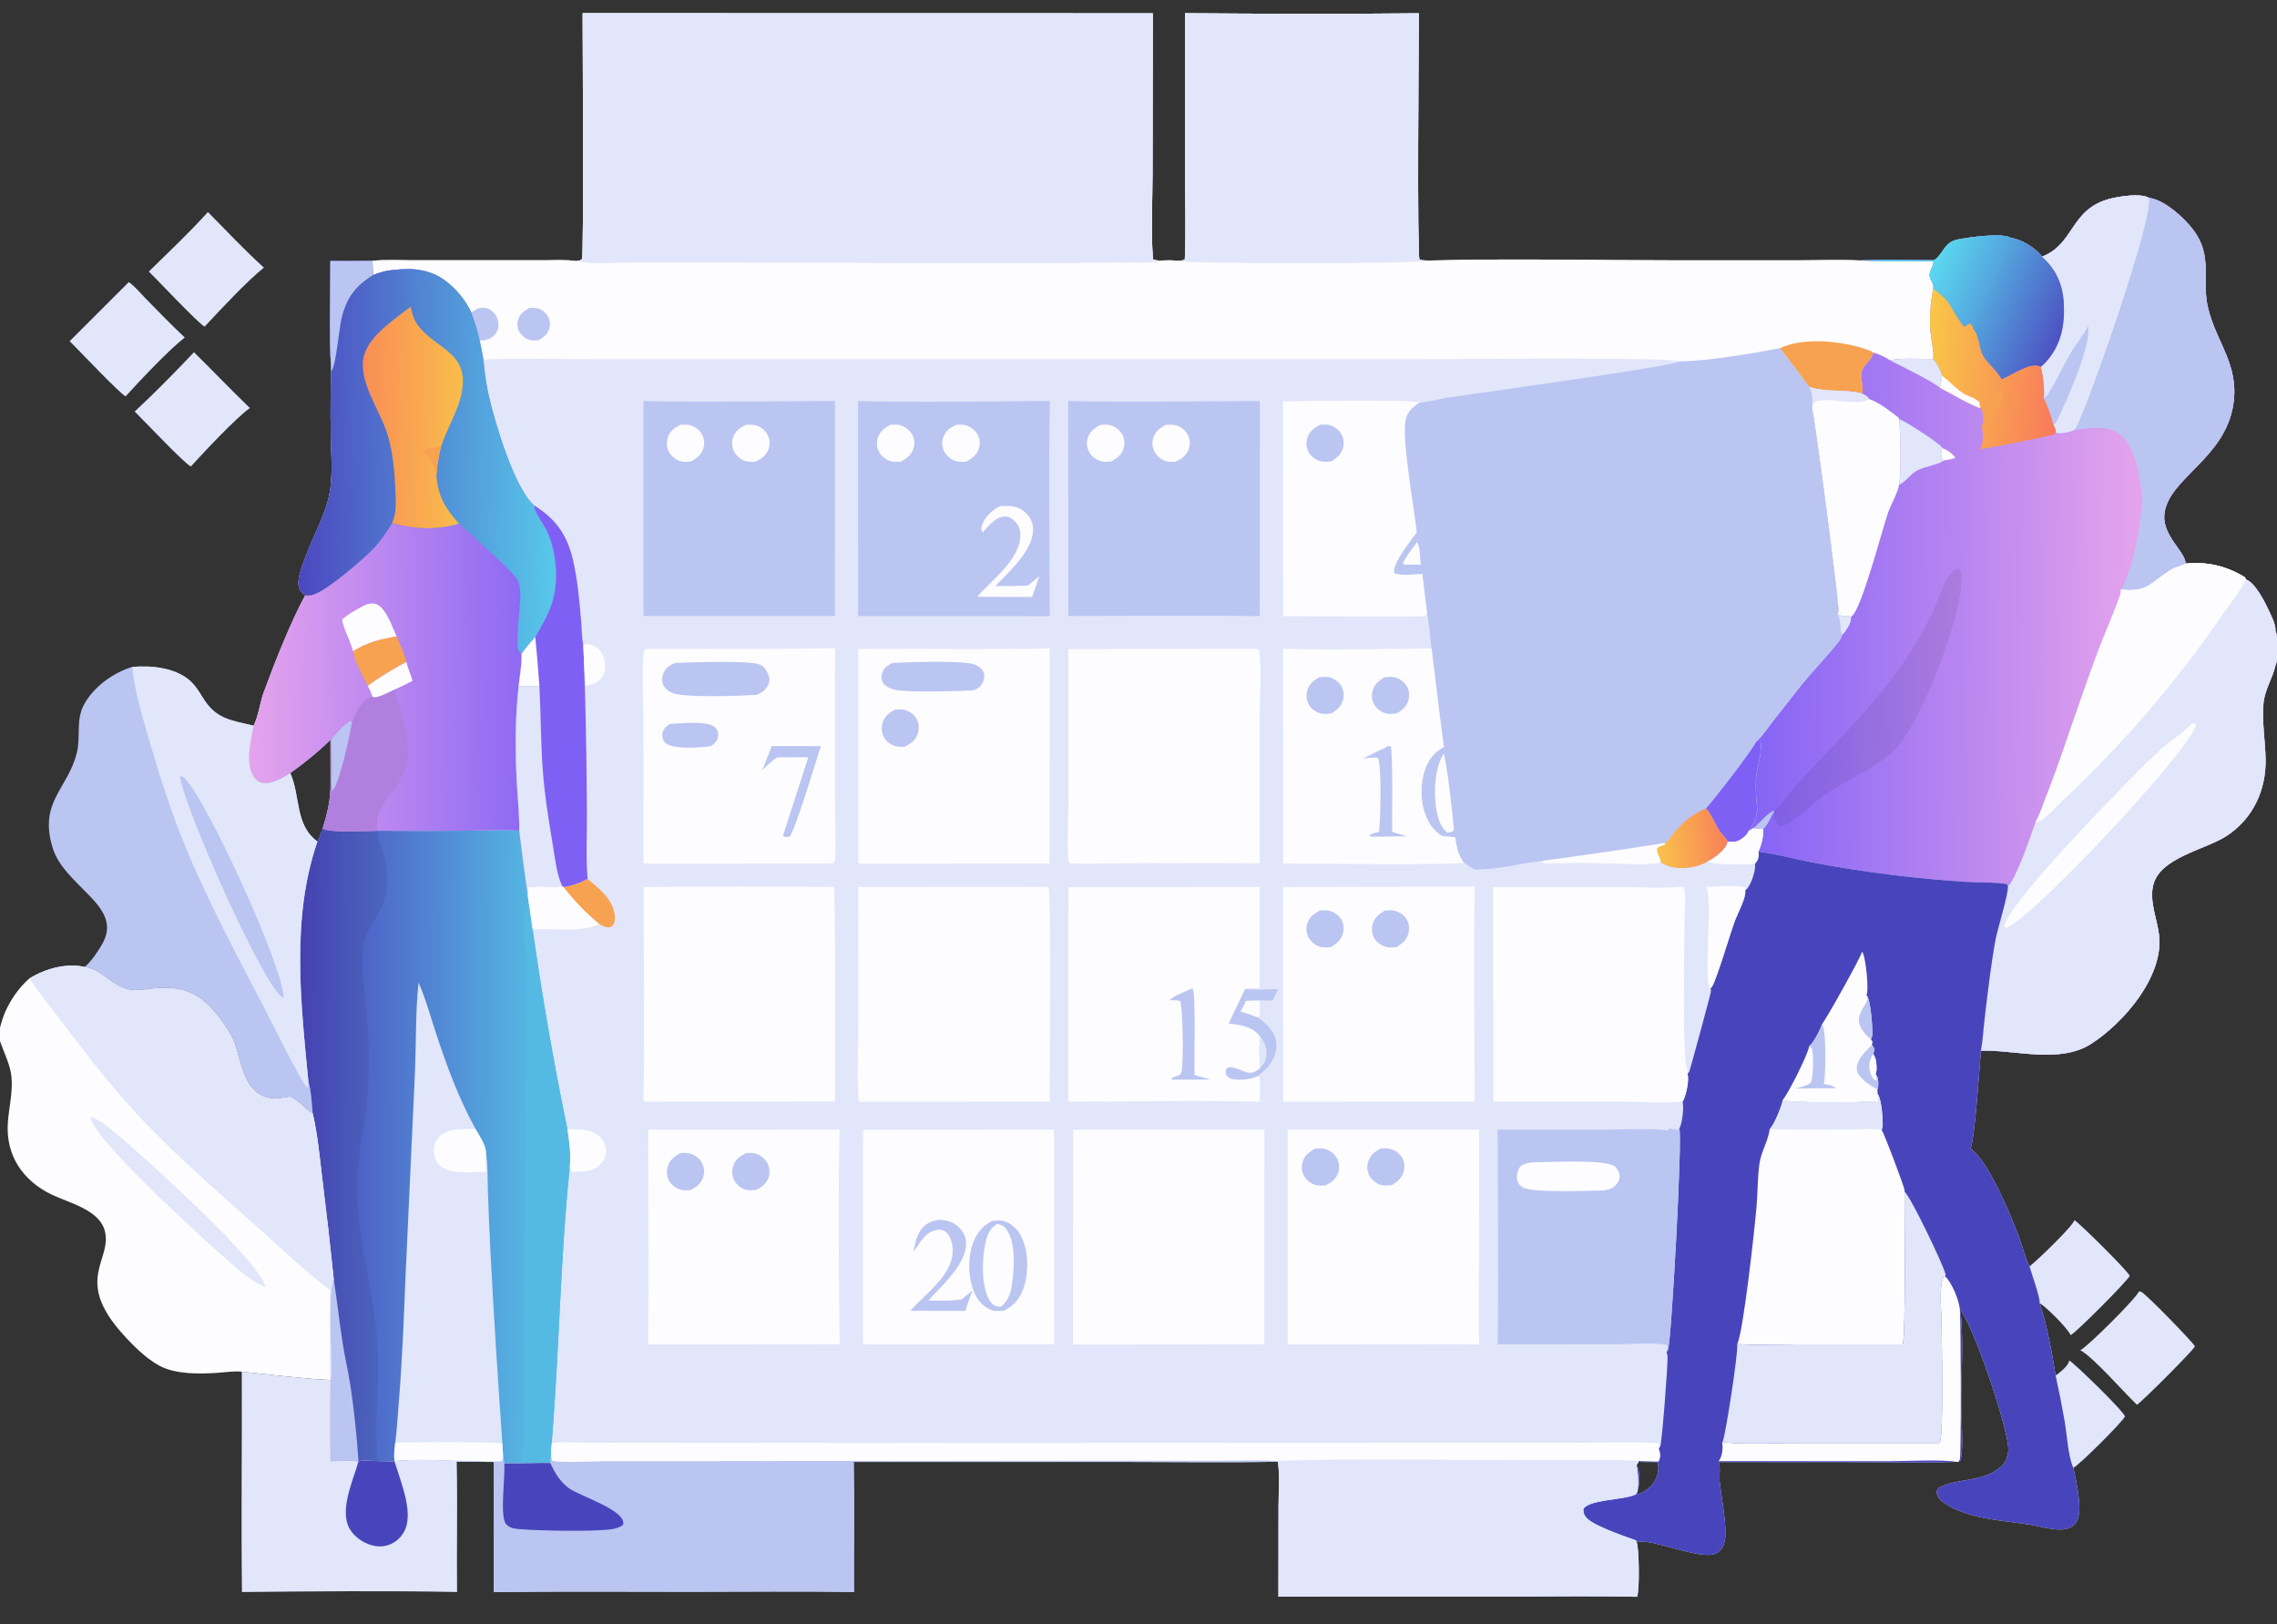 <?xml version="1.0" encoding="utf-8" ?>
<svg xmlns="http://www.w3.org/2000/svg" xmlns:xlink="http://www.w3.org/1999/xlink" width="778" height="555">
	<rect width="100%" height="100%" fill="#333333" stroke="none"/>
	<path fill="#E1E6FA" d="M199.082 4.525L393.859 4.558L393.788 58.912C393.787 68.7 393.233 78.853 393.927 88.585C395.052 89.155 396.357 88.998 397.592 88.989C398.891 88.972 400.444 88.784 401.697 89.123C402.587 89.065 404.126 89.173 404.825 88.611C405.293 78.734 404.913 68.711 404.904 58.819L404.905 4.528C431.512 4.718 458.16 4.822 484.765 4.55C484.76 13.008 484.122 86.951 485.021 88.756C486.161 88.988 487.221 89.022 488.382 89.014C516.233 88.268 544.879 88.944 572.819 88.945L614.163 88.942C621.218 88.942 628.404 88.653 635.446 88.981C643.895 88.722 652.397 88.913 660.852 88.916C664.103 86.636 664.208 82.795 668.817 81.85C672.392 81.117 684.224 79.41 687.045 81.274C690.43 81.646 695.243 84.579 697.38 87.247C697.497 87.393 697.605 87.546 697.712 87.699C708.93 83.367 707.286 71.38 721.05 67.885C724.107 67.108 731.434 65.938 734.196 67.585C739.552 68.295 746.112 74.264 749.297 78.429C756.344 87.643 752.076 95.469 754.46 105.297C757.327 117.12 765.073 124.547 763.112 137.909C760.306 157.017 740.512 163.443 739.501 175.953C738.915 183.208 746.889 188.7 746.741 192.563C754.048 191.828 760.838 193.371 767.078 197.28L767.349 197.953C770.684 199.183 773.908 205.785 775.409 209.028C776.186 210.705 777.627 213.507 777.457 215.392C778.4 217.407 778.503 224.723 777.71 226.739C777.655 226.88 777.591 227.018 777.532 227.157C776.53 231.795 773.773 235.566 773.368 240.439C772.842 246.767 773.973 253.019 774.101 259.334C774.316 269.999 769.735 279.827 760.684 285.673C753.344 290.415 737.831 292.987 735.657 302.622C734.398 308.205 737.083 314.047 737.711 319.574C739.301 333.563 725.849 349.238 714.682 356.536C703.906 363.579 688.831 358.686 676.829 358.969C676.482 363.732 674.642 390.143 673.271 392.391C679.615 396.949 687.122 415.382 689.859 422.659C691.04 425.802 691.91 429.777 693.471 432.654C694.168 435.327 697.113 443.081 696.916 445.265C699.473 453.033 701.098 461.897 702.373 469.981C703.703 469.113 706.721 466.657 706.997 465.077C707.01 465.001 707.003 464.923 707.005 464.846C709.089 466.142 725.337 481.898 726.027 483.942C725.102 485.929 710.549 500.383 708.415 501.485C709.341 505.908 711.782 515.969 709.541 519.902C708.796 521.21 707.573 522.002 706.124 522.341C702.325 523.23 697.349 521.521 693.481 520.915C684.061 519.441 672.99 519.1 664.696 513.784C663.099 512.76 662.024 511.667 661.629 509.775C662.004 508.681 662.42 508.278 663.512 507.791C669.478 505.132 676.787 506.34 683.057 501.675C684.726 500.432 685.703 498.81 685.964 496.737C685.975 496.646 685.983 496.555 685.993 496.463C686.134 496.123 686.17 496.097 686.204 495.67C686.707 489.296 673.727 450.919 669.113 446.649C669.568 447.553 669.926 448.4 670.015 449.422C670.873 459.273 670.096 469.67 670.099 479.579C670.101 485.347 670.928 493.475 669.961 499.003L669.079 499.493L668.436 499.477C657.81 499.86 647.078 499.573 636.437 499.572L587.233 499.538C587.941 501.449 587.35 504.087 587.579 506.21C588.217 512.123 589.596 518.34 589.546 524.28C589.534 525.62 589.296 527.095 588.72 528.312C588.106 529.609 587.016 530.583 585.643 531.011C580.099 532.739 564.206 525.538 559.157 526.82C559.19 526.897 559.226 526.973 559.256 527.052C560.04 529.083 560.275 543.329 559.361 545.567C545.001 545.255 530.584 545.502 516.218 545.501L436.797 545.529L436.835 514.793C436.841 509.834 437.336 504.316 436.63 499.426C419.655 499.757 402.629 499.501 385.65 499.501L291.697 499.497C291.954 514.301 291.716 529.142 291.781 543.951C273.339 543.619 254.856 543.859 236.41 543.857C213.858 543.855 191.29 543.678 168.74 543.969L168.734 499.491C164.51 499.528 160.278 499.451 156.054 499.43L156.065 499.127C149.022 498.771 141.866 498.618 134.831 499.126L134.83 499.469C132.792 499.283 130.731 499.265 128.685 499.2C126.823 499.16 124.258 498.783 122.487 499.279C119.448 498.924 116.026 499.213 112.946 499.213Q112.866 485.364 112.951 471.516C113.415 469.414 113.199 466.732 113.195 464.566C113.186 458.767 112.156 441.824 114.028 436.983Q112.268 419.97 110.154 402.997C109.233 395.462 108.562 387.772 106.835 380.376C106.508 376.938 106.336 372.607 105.345 369.327C102.743 342.172 99.448 313.795 108.454 287.492C109.16 286.072 109.692 284.553 110.273 283.077C111.887 277.774 113.075 272.976 112.941 267.385L112.913 252.756C108.611 256.979 104.085 260.637 99.175 264.129C96.818 265.797 92.57 268.121 89.616 267.494C88.338 267.222 87.36 266.44 86.654 265.356C83.693 260.808 85.746 252.91 86.639 247.946C88.309 244.705 88.813 240.056 90.101 236.545C93.813 226.423 99.226 212.726 104.295 203.357C103.817 202.952 103.325 202.544 102.898 202.085C100.499 199.508 103.457 192.919 104.535 189.945C106.895 183.431 110.508 177.143 112.212 170.426C113.973 163.486 113.098 155.143 113.016 147.996Q112.8 137.457 113.207 126.923C112.346 114.467 112.911 101.667 112.906 89.176Q120.095 89.303 127.282 89.106C131.784 88.661 136.525 88.929 141.056 88.927L165.664 88.927L185.399 88.93C189.174 88.927 193.199 88.657 196.935 89.197C197.629 89.047 198.494 89.078 198.879 88.451C199.492 87.454 199.086 12.434 199.082 4.525ZM559.174 500.694C559.349 500.941 559.508 501.129 559.624 501.404C560.489 503.449 560.115 508.75 559.163 510.703C562.018 509.753 564.289 508.232 565.683 505.482C566.551 503.769 566.949 501.397 566.336 499.549L559.835 499.492L559.174 500.694Z"/>
	<path fill="#FDFCFE" d="M199.082 4.525L393.859 4.558L393.788 58.912C393.787 68.7 393.233 78.853 393.927 88.585C395.052 89.155 396.357 88.998 397.592 88.989C398.891 88.972 400.444 88.784 401.697 89.123C402.587 89.065 404.126 89.173 404.825 88.611C405.293 78.734 404.913 68.711 404.904 58.819L404.905 4.528C431.512 4.718 458.16 4.822 484.765 4.55C484.76 13.008 484.122 86.951 485.021 88.756C486.161 88.988 487.221 89.022 488.382 89.014C516.233 88.268 544.879 88.944 572.819 88.945L614.163 88.942C621.218 88.942 628.404 88.653 635.446 88.981C643.813 89.354 652.251 89.182 660.628 89.21C660.627 89.363 660.63 89.515 660.625 89.667C660.571 91.156 659.328 92.395 659.312 93.916C659.291 95.815 661.003 96.681 660.565 98.651Q659.857 102.059 659.591 105.53Q659.325 109.001 659.507 112.478C659.618 114.666 661.015 121.245 660.484 122.668C655.78 122.696 650.337 122.203 645.726 123.098C644.233 121.988 641.832 120.934 640.029 120.477C639.929 122.623 636.912 124.552 636.228 126.68C635.416 129.204 637.014 132.387 636.181 134.484C630.14 132.857 624.117 134.214 618.118 132.187C618.099 132.132 608.69 119.546 608.157 119.007C598.757 120.774 583.091 123.463 573.888 123.499C571.442 121.906 494.097 122.738 484.404 122.738L271.723 122.732L202.28 122.728C189.975 122.728 177.438 122.245 165.157 122.866C164.807 120.675 164.366 118.521 163.883 116.356C163.213 113.087 162.183 109.872 161.028 106.746Q160.245 105.105 159.265 103.572Q158.285 102.04 157.124 100.64Q155.963 99.24 154.638 97.994Q153.313 96.748 151.845 95.675C146.976 92.1 140.521 91.353 134.657 92.258C132.078 92.384 129.732 93.076 127.35 94.047L127.282 89.106C131.784 88.661 136.525 88.929 141.056 88.927L165.664 88.927L185.399 88.93C189.174 88.927 193.199 88.657 196.935 89.197C197.629 89.047 198.494 89.078 198.879 88.451C199.492 87.454 199.086 12.434 199.082 4.525Z"/>
	<path fill="#E1E6FA" d="M199.082 4.525L393.859 4.558L393.788 58.912C393.787 68.7 393.233 78.853 393.927 88.585C395.052 89.155 396.357 88.998 397.592 88.989C394.299 90.124 387.178 89.646 383.507 89.692C339.245 90.244 294.906 89.721 250.636 89.713L215.715 89.713C209.992 89.71 202.421 90.365 196.935 89.197C197.629 89.047 198.494 89.078 198.879 88.451C199.492 87.454 199.086 12.434 199.082 4.525Z"/>
	<path fill="#E1E6FA" d="M404.905 4.528C431.512 4.718 458.16 4.822 484.765 4.55C484.76 13.008 484.122 86.951 485.021 88.756C486.161 88.988 487.221 89.022 488.382 89.014C484.57 90.231 407.216 90.217 401.697 89.123C402.587 89.065 404.126 89.173 404.825 88.611C405.293 78.734 404.913 68.711 404.904 58.819L404.905 4.528Z"/>
	<path fill="#F7A250" d="M608.157 119.007C616.059 115.111 629.16 116.505 637.414 119.276C638.329 119.583 639.29 119.832 640.029 120.477C639.929 122.623 636.912 124.552 636.228 126.68C635.416 129.204 637.014 132.387 636.181 134.484C630.14 132.857 624.117 134.214 618.118 132.187C618.099 132.132 608.69 119.546 608.157 119.007Z"/>
	<path fill="#BAC5F2" d="M161.028 106.746C162.533 105.676 163.859 104.924 165.795 105.232C167.239 105.462 168.476 106.344 169.274 107.552C170.123 108.837 170.528 110.467 170.223 111.992C169.942 113.403 169.117 114.58 167.907 115.349C166.607 116.175 165.382 116.324 163.883 116.356C163.213 113.087 162.183 109.872 161.028 106.746Z"/>
	<path fill="#BAC5F2" d="M180.893 105.211C181.733 105.167 182.658 105.159 183.485 105.306C184.87 105.552 186.309 106.666 187.059 107.829Q187.207 108.06 187.331 108.305Q187.455 108.55 187.553 108.806Q187.651 109.063 187.722 109.328Q187.793 109.593 187.836 109.864Q187.88 110.135 187.895 110.409Q187.911 110.683 187.898 110.957Q187.885 111.231 187.844 111.503Q187.803 111.774 187.735 112.04C187.185 114.169 185.766 115.258 183.958 116.268C183.013 116.321 181.946 116.39 181.023 116.152C179.589 115.783 178.189 114.673 177.458 113.394C176.731 112.121 176.615 110.639 177.032 109.243C177.658 107.147 179.094 106.198 180.893 105.211Z"/>
	<defs>
		<linearGradient id="gradient_0" gradientUnits="userSpaceOnUse" x1="730.733" y1="211.52" x2="599.382" y2="210.937">
			<stop offset="0" stop-color="#E4A3EC"/>
			<stop offset="1" stop-color="#8564F5"/>
		</linearGradient>
	</defs>
	<path fill="url(#gradient_0)" d="M697.712 87.699C708.93 83.367 707.286 71.38 721.05 67.885C724.107 67.108 731.434 65.938 734.196 67.585C739.552 68.295 746.112 74.264 749.297 78.429C756.344 87.643 752.076 95.469 754.46 105.297C757.327 117.12 765.073 124.547 763.112 137.909C760.306 157.017 740.512 163.443 739.501 175.953C738.915 183.208 746.889 188.7 746.741 192.563C754.048 191.828 760.838 193.371 767.078 197.28L767.349 197.953C770.684 199.183 773.908 205.785 775.409 209.028C776.186 210.705 777.627 213.507 777.457 215.392C778.4 217.407 778.503 224.723 777.71 226.739C777.655 226.88 777.591 227.018 777.532 227.157C776.53 231.795 773.773 235.566 773.368 240.439C772.842 246.767 773.973 253.019 774.101 259.334C774.316 269.999 769.735 279.827 760.684 285.673C753.344 290.415 737.831 292.987 735.657 302.622C734.398 308.205 737.083 314.047 737.711 319.574C739.301 333.563 725.849 349.238 714.682 356.536C703.906 363.579 688.831 358.686 676.829 358.969C677.502 355.333 677.688 351.468 678.126 347.786C679.172 339.002 680.19 330.112 681.75 321.405C682.494 317.254 686.227 305.693 686.055 302.799C685.989 302.472 685.848 302.313 685.659 302.044C681.195 301.33 676.424 301.574 671.899 301.301Q659.12 300.515 646.416 298.919Q632.855 297.251 619.43 294.708C613.265 293.499 607.032 291.736 600.808 290.976C601.68 289.332 602.781 285.157 602.391 283.365L602.125 283.172C600.965 283.289 600.07 283.284 598.936 282.999C598.454 283.365 598.091 283.65 597.503 283.813C597.533 283.766 597.556 283.714 597.592 283.671C599.027 281.973 600.074 279.239 600.436 277.022C600.098 273.418 599.736 269.576 599.97 265.963C600.174 262.803 602.39 255.752 601.501 253.283L600.119 253.352C602.115 251.601 603.805 248.933 605.445 246.833Q610.433 240.422 615.486 234.061C619.47 229.103 624.011 224.572 627.927 219.586C628.604 218.725 629.248 217.99 629.354 216.864C629.732 216.563 630.014 216.283 630.3 215.889C631.257 214.571 632.646 212.442 632.393 210.78C631.93 210.575 632.024 210.557 631.629 210.534C630.28 210.455 629.171 210.547 627.876 210.028C628.029 209.536 628.172 209.074 628.162 208.553C628.059 203.617 619.875 141.262 619.054 139.373C619.439 137.318 619.205 133.992 618.118 132.187C624.117 134.214 630.14 132.857 636.181 134.484C637.014 132.387 635.416 129.204 636.228 126.68C636.912 124.552 639.929 122.623 640.029 120.477C641.832 120.934 644.233 121.988 645.726 123.098C650.337 122.203 655.78 122.696 660.484 122.668C661.015 121.245 659.618 114.666 659.507 112.478Q659.325 109.001 659.591 105.53Q659.857 102.059 660.565 98.651C661.003 96.681 659.291 95.815 659.312 93.916C659.328 92.395 660.571 91.156 660.625 89.667C660.63 89.515 660.627 89.363 660.628 89.21C652.251 89.182 643.813 89.354 635.446 88.981C643.895 88.722 652.397 88.913 660.852 88.916C664.103 86.636 664.208 82.795 668.817 81.85C672.392 81.117 684.224 79.41 687.045 81.274C690.43 81.646 695.243 84.579 697.38 87.247C697.497 87.393 697.605 87.546 697.712 87.699Z"/>
	<path fill="#E1E6FA" d="M746.741 192.563C754.048 191.828 760.838 193.371 767.078 197.28L767.349 197.953C770.684 199.183 773.908 205.785 775.409 209.028C776.186 210.705 777.627 213.507 777.457 215.392C778.4 217.407 778.503 224.723 777.71 226.739C777.655 226.88 777.591 227.018 777.532 227.157C776.53 231.795 773.773 235.566 773.368 240.439C772.842 246.767 773.973 253.019 774.101 259.334C774.316 269.999 769.735 279.827 760.684 285.673C753.344 290.415 737.831 292.987 735.657 302.622C734.398 308.205 737.083 314.047 737.711 319.574C739.301 333.563 725.849 349.238 714.682 356.536C703.906 363.579 688.831 358.686 676.829 358.969C677.502 355.333 677.688 351.468 678.126 347.786C679.172 339.002 680.19 330.112 681.75 321.405C682.494 317.254 686.227 305.693 686.055 302.799C688.59 300.96 694.336 284.419 695.572 280.656C697.149 277.939 698.184 274.496 699.35 271.562C703.387 261.404 706.695 251.029 710.327 240.727C712.678 234.059 714.981 227.35 717.532 220.756C719.542 215.561 721.823 210.449 723.708 205.209C724.164 203.941 724.729 202.677 724.669 201.311C733.742 202.356 734.625 199.011 741.567 194.687C743.127 193.715 745.048 193.275 746.741 192.563Z"/>
	<path fill="#FDFCFE" d="M746.741 192.563C754.048 191.828 760.838 193.371 767.078 197.28L767.349 197.953C765.464 202.153 761.958 206.3 759.318 210.115Q753.417 218.706 747.062 226.966Q740.707 235.226 733.915 243.131Q727.124 251.036 719.916 258.564Q712.708 266.091 705.104 273.219C703.245 274.99 698.541 280.136 696.418 280.766C696.096 280.861 695.879 280.741 695.572 280.656C697.149 277.939 698.184 274.496 699.35 271.562C703.387 261.404 706.695 251.029 710.327 240.727C712.678 234.059 714.981 227.35 717.532 220.756C719.542 215.561 721.823 210.449 723.708 205.209C724.164 203.941 724.729 202.677 724.669 201.311C733.742 202.356 734.625 199.011 741.567 194.687C743.127 193.715 745.048 193.275 746.741 192.563Z"/>
	<path fill="#FDFCFE" d="M749.009 247.108L750.11 247.358C750.232 247.86 750.153 248.186 749.964 248.656C745.848 258.883 695.268 312.968 685.425 317.128L684.797 316.636C685.679 308.534 729.528 264.199 737.516 256.693C740.849 253.56 746.205 250.232 749.009 247.108Z"/>
	<path fill="#BAC5F2" d="M697.712 87.699C708.93 83.367 707.286 71.38 721.05 67.885C724.107 67.108 731.434 65.938 734.196 67.585C739.552 68.295 746.112 74.264 749.297 78.429C756.344 87.643 752.076 95.469 754.46 105.297C757.327 117.12 765.073 124.547 763.112 137.909C760.306 157.017 740.512 163.443 739.501 175.953C738.915 183.208 746.889 188.7 746.741 192.563C745.048 193.275 743.127 193.715 741.567 194.687C734.625 199.011 733.742 202.356 724.669 201.311C728.528 195.896 732.274 176.117 731.794 169.331C731.386 163.557 729.52 152.552 724.811 148.755C720.071 144.931 714.291 146.392 708.764 146.894C707.198 147.63 704.069 148.368 702.405 147.771C702.469 146.634 702.136 146.098 701.555 145.14C701.18 142.775 699.39 138.144 698.285 136.012C698.714 133.624 698.02 127.668 697.285 125.38C697.922 124.811 698.555 124.231 699.128 123.597C704.235 117.936 705.54 111.169 705.17 103.757C704.846 97.271 702.546 92.052 697.712 87.699Z"/>
	<path fill="#E1E6FA" d="M697.712 87.699C708.93 83.367 707.286 71.38 721.05 67.885C724.107 67.108 731.434 65.938 734.196 67.585C736.163 73.723 714.119 136.595 709.736 145.285C709.448 145.855 709.156 146.389 708.764 146.894C707.198 147.63 704.069 148.368 702.405 147.771C702.469 146.634 702.136 146.098 701.555 145.14C701.18 142.775 699.39 138.144 698.285 136.012C698.714 133.624 698.02 127.668 697.285 125.38C697.922 124.811 698.555 124.231 699.128 123.597C704.235 117.936 705.54 111.169 705.17 103.757C704.846 97.271 702.546 92.052 697.712 87.699Z"/>
	<path fill="#BAC5F2" d="M698.285 136.012C698.933 135.683 699.305 135.404 699.698 134.79C702.811 129.935 705.143 124.499 708.141 119.543C709.265 117.684 712.648 113.459 713.186 111.843C713.29 111.531 713.292 111.376 713.338 111.032C715.054 117.435 705.507 138.47 702.401 144.535L701.555 145.14C701.18 142.775 699.39 138.144 698.285 136.012Z"/>
	<path fill="#FDFCFE" d="M618.118 132.187C624.117 134.214 630.14 132.857 636.181 134.484C637.284 135.056 637.936 135.257 638.636 136.349C642.045 137.443 645.711 140.447 648.578 142.594L648.855 143.18C649.38 146.471 649.682 162.916 648.829 165.671C648.648 167.89 646.022 172.517 645.164 175.008C643.083 181.053 636.113 207.783 632.819 210.466C632.683 210.577 632.535 210.675 632.393 210.78C631.93 210.575 632.024 210.557 631.629 210.534C630.28 210.455 629.171 210.547 627.876 210.028C628.029 209.536 628.172 209.074 628.162 208.553C628.059 203.617 619.875 141.262 619.054 139.373C619.439 137.318 619.205 133.992 618.118 132.187Z"/>
	<path fill="#E1E6FA" d="M618.118 132.187C624.117 134.214 630.14 132.857 636.181 134.484C637.284 135.056 637.936 135.257 638.636 136.349C634.975 139.187 624.19 135.111 619.837 137.479C619.401 137.717 619.178 138.918 619.054 139.373C619.439 137.318 619.205 133.992 618.118 132.187Z"/>
	<defs>
		<linearGradient id="gradient_1" gradientUnits="userSpaceOnUse" x1="678.542" y1="101.746" x2="704.054" y2="112.974">
			<stop offset="0" stop-color="#54A3DD"/>
			<stop offset="1" stop-color="#4D54C3"/>
		</linearGradient>
	</defs>
	<path fill="url(#gradient_1)" d="M660.852 88.916C664.103 86.636 664.208 82.795 668.817 81.85C672.392 81.117 684.224 79.41 687.045 81.274C690.43 81.646 695.243 84.579 697.38 87.247C697.497 87.393 697.605 87.546 697.712 87.699C702.546 92.052 704.846 97.271 705.17 103.757C705.54 111.169 704.235 117.936 699.128 123.597C698.555 124.231 697.922 124.811 697.285 125.38C697.216 125.336 697.152 125.283 697.078 125.249C693.537 123.601 687.36 128.352 684.079 129.534C683.983 129.569 683.885 129.601 683.789 129.634C683.073 127.509 678.885 123.942 677.549 121.559C675.964 118.735 676.39 114.997 674.202 112.449C674.035 111.586 673.843 111.269 673.272 110.601C672.249 110.68 672.128 111.021 671.413 111.722C670.069 111.401 666.682 104.478 665.397 102.948C664.028 101.318 662.277 99.909 660.565 98.651C661.003 96.681 659.291 95.815 659.312 93.916C659.328 92.395 660.571 91.156 660.625 89.667C660.63 89.515 660.627 89.363 660.628 89.21C652.251 89.182 643.813 89.354 635.446 88.981C643.895 88.722 652.397 88.913 660.852 88.916Z"/>
	<defs>
		<linearGradient id="gradient_2" gradientUnits="userSpaceOnUse" x1="681.031" y1="96.697" x2="661.91" y2="88.436">
			<stop offset="0" stop-color="#54A4DE"/>
			<stop offset="1" stop-color="#5BD7EF"/>
		</linearGradient>
	</defs>
	<path fill="url(#gradient_2)" d="M660.852 88.916C664.103 86.636 664.208 82.795 668.817 81.85C672.392 81.117 684.224 79.41 687.045 81.274C687.594 86.186 675.764 105.13 674.835 111.755L674.202 112.449C674.035 111.586 673.843 111.269 673.272 110.601C672.249 110.68 672.128 111.021 671.413 111.722C670.069 111.401 666.682 104.478 665.397 102.948C664.028 101.318 662.277 99.909 660.565 98.651C661.003 96.681 659.291 95.815 659.312 93.916C659.328 92.395 660.571 91.156 660.625 89.667C660.63 89.515 660.627 89.363 660.628 89.21C652.251 89.182 643.813 89.354 635.446 88.981C643.895 88.722 652.397 88.913 660.852 88.916Z"/>
	<defs>
		<linearGradient id="gradient_3" gradientUnits="userSpaceOnUse" x1="669.002" y1="238.476" x2="606.308" y2="237.871">
			<stop offset="0" stop-color="#AB7CDE"/>
			<stop offset="1" stop-color="#7F5FE3"/>
		</linearGradient>
	</defs>
	<path fill="url(#gradient_3)" d="M606.197 276.992C606.26 276.952 606.324 276.913 606.385 276.87C608.89 275.136 610.968 271.301 613.106 268.967C627.833 252.891 643.526 238.349 654.806 219.409Q657.933 214.164 660.553 208.648C662.413 204.727 663.991 198.638 666.951 195.478C667.646 194.737 668.25 194.392 669.253 194.306C670.107 195.107 670.2 195.827 670.251 196.983C670.805 209.627 656.491 246.621 647.745 255.794C641.232 262.626 629.886 266.65 622.027 272.681C618.787 275.168 612.572 281.271 608.769 282.275C607.854 282.108 607.777 282.178 607.219 281.396C606.946 281.013 606.807 280.638 606.646 280.201L606.522 280.28C605.994 279.151 606.328 278.414 606.176 277.267L606.197 276.992Z"/>
	<defs>
		<linearGradient id="gradient_4" gradientUnits="userSpaceOnUse" x1="658.327" y1="125.264" x2="703.273" y2="129.315">
			<stop offset="0" stop-color="#F9C648"/>
			<stop offset="1" stop-color="#F97A5B"/>
		</linearGradient>
	</defs>
	<path fill="url(#gradient_4)" d="M660.484 122.668C661.015 121.245 659.618 114.666 659.507 112.478Q659.325 109.001 659.591 105.53Q659.857 102.059 660.565 98.651C662.277 99.909 664.028 101.318 665.397 102.948C666.682 104.478 670.069 111.401 671.413 111.722C672.128 111.021 672.249 110.68 673.272 110.601C673.843 111.269 674.035 111.586 674.202 112.449C676.39 114.997 675.964 118.735 677.549 121.559C678.885 123.942 683.073 127.509 683.789 129.634C683.885 129.601 683.983 129.569 684.079 129.534C687.36 128.352 693.537 123.601 697.078 125.249C697.152 125.283 697.216 125.336 697.285 125.38C698.02 127.668 698.714 133.624 698.285 136.012C699.39 138.144 701.18 142.775 701.555 145.14C702.136 146.098 702.469 146.634 702.405 147.771C702.343 147.999 702.15 148.216 702.017 148.41Q689.401 151.32 676.635 153.476C677.616 151.639 677.692 147.831 677.176 145.868C677.405 145.243 677.497 144.613 677.579 143.957C677.785 142.307 677.805 140.746 676.73 139.371C675.067 139.444 665.128 133.59 662.805 132.496C663.316 131.266 663.16 129.735 663.535 128.401C663.369 126.84 661.553 123.826 660.484 122.668Z"/>
	<path fill="#F7A250" d="M676.388 138.218C678.254 135.95 683.004 135.318 684.341 132.52C685.014 135.351 682.766 139.342 681.308 141.677C680.14 143.546 679.276 145.098 677.176 145.868C677.405 145.243 677.497 144.613 677.579 143.957C677.785 142.307 677.805 140.746 676.73 139.371L676.388 138.218Z"/>
	<path fill="#FDFCFE" d="M663.535 128.401C666.158 130.16 668.223 132.805 670.882 134.444C672.511 135.449 675.16 136.021 676.359 137.48L676.388 138.218L676.73 139.371C675.067 139.444 665.128 133.59 662.805 132.496C663.316 131.266 663.16 129.735 663.535 128.401Z"/>
	<path fill="#E1E6FA" d="M648.855 143.18C650.736 143.706 662.718 151.48 663.479 152.828C663.527 152.912 663.55 153.008 663.586 153.098C663.235 154.433 663.02 155.854 663.74 157.093L664.263 157.3C661.571 159.086 657.84 159.274 654.97 160.788C652.698 161.986 651.108 164.722 648.829 165.671C649.682 162.916 649.38 146.471 648.855 143.18Z"/>
	<path fill="#E1E6FA" d="M645.726 123.098C650.337 122.203 655.78 122.696 660.484 122.668C661.553 123.826 663.369 126.84 663.535 128.401C663.16 129.735 663.316 131.266 662.805 132.496C660.986 130.639 648.746 124.611 645.726 123.098Z"/>
	<path fill="#BAC5F2" d="M598.936 282.999C600.781 281.739 604.241 277.353 606.197 276.992L606.176 277.267C605.047 279.085 603.987 282.058 602.391 283.365L602.125 283.172C600.965 283.289 600.07 283.284 598.936 282.999Z"/>
	<path fill="#FDFCFE" d="M663.586 153.098C665.438 153.75 666.959 154.798 668.124 156.39C666.859 156.93 665.61 157.102 664.263 157.3L663.74 157.093C663.02 155.854 663.235 154.433 663.586 153.098Z"/>
	<path fill="#4845BC" d="M600.808 290.976C607.032 291.736 613.265 293.499 619.43 294.708Q632.855 297.251 646.416 298.919Q659.12 300.515 671.899 301.301C676.424 301.574 681.195 301.33 685.659 302.044C685.848 302.313 685.989 302.472 686.055 302.799C686.227 305.693 682.494 317.254 681.75 321.405C680.19 330.112 679.172 339.002 678.126 347.786C677.688 351.468 677.502 355.333 676.829 358.969C676.482 363.732 674.642 390.143 673.271 392.391C679.615 396.949 687.122 415.382 689.859 422.659C691.04 425.802 691.91 429.777 693.471 432.654C694.168 435.327 697.113 443.081 696.916 445.265C699.473 453.033 701.098 461.897 702.373 469.981C703.703 469.113 706.721 466.657 706.997 465.077C707.01 465.001 707.003 464.923 707.005 464.846C709.089 466.142 725.337 481.898 726.027 483.942C725.102 485.929 710.549 500.383 708.415 501.485C709.341 505.908 711.782 515.969 709.541 519.902C708.796 521.21 707.573 522.002 706.124 522.341C702.325 523.23 697.349 521.521 693.481 520.915C684.061 519.441 672.99 519.1 664.696 513.784C663.099 512.76 662.024 511.667 661.629 509.775C662.004 508.681 662.42 508.278 663.512 507.791C669.478 505.132 676.787 506.34 683.057 501.675C684.726 500.432 685.703 498.81 685.964 496.737C685.975 496.646 685.983 496.555 685.993 496.463C686.134 496.123 686.17 496.097 686.204 495.67C686.707 489.296 673.727 450.919 669.113 446.649C669.568 447.553 669.926 448.4 670.015 449.422C670.873 459.273 670.096 469.67 670.099 479.579C670.101 485.347 670.928 493.475 669.961 499.003L669.079 499.493L668.436 499.477C657.81 499.86 647.078 499.573 636.437 499.572L587.233 499.538C587.941 501.449 587.35 504.087 587.579 506.21C588.217 512.123 589.596 518.34 589.546 524.28C589.534 525.62 589.296 527.095 588.72 528.312C588.106 529.609 587.016 530.583 585.643 531.011C580.099 532.739 564.206 525.538 559.157 526.82C559.099 526.651 559.086 526.46 558.984 526.313C558.877 526.161 545.068 521.794 542.18 518.71C541.304 517.775 540.979 516.942 540.991 515.673C542.544 512.308 554.731 512.564 558.703 510.679C558.785 510.64 558.864 510.598 558.945 510.557C559.019 510.438 559.099 510.323 559.167 510.2C560.172 508.413 559.666 502.683 559.174 500.694C559.349 500.941 559.508 501.129 559.624 501.404C560.489 503.449 560.115 508.75 559.163 510.703C562.018 509.753 564.289 508.232 565.683 505.482C566.551 503.769 566.949 501.397 566.336 499.549L559.835 499.492L559.827 499.188L566.667 499.329C566.684 499.302 566.705 499.278 566.719 499.25C567.458 497.811 567.238 496.423 566.742 494.944C566.921 494.715 567.138 494.478 567.258 494.21C567.867 492.851 569.915 465.986 569.767 463.441C569.736 462.914 569.594 462.441 569.398 461.957C569.714 461.54 569.705 461.597 569.919 461.154C571.046 458.826 574.901 388.658 573.789 385.52C573.851 385.41 573.917 385.301 573.976 385.189C574.785 383.651 575.447 378.041 574.888 376.401C574.995 376.234 575.14 376.024 575.228 375.838C576.188 373.816 577.214 368.978 576.588 366.896C576.795 366.674 577.028 366.44 577.179 366.175C577.384 365.818 584.397 340.08 584.574 338.825C584.634 338.396 584.554 338.085 584.464 337.668C584.61 337.501 584.89 337.201 585.021 336.993C586.576 334.527 591.253 318.604 592.869 314.368C593.79 311.956 596.707 306.603 596.294 304.221C596.707 303.916 597.038 303.595 597.325 303.164C598.501 301.394 600.004 297.196 599.617 295.105C599.831 294.866 600.043 294.623 600.221 294.356C600.889 293.353 600.987 292.134 600.808 290.976Z"/>
	<path fill="#FDFCFE" d="M641.57 373.817C642.843 375.256 643.412 382.7 643.248 384.819C643.212 385.285 643.08 385.59 642.904 386.016C643.777 387.138 650.865 406.091 650.79 406.77C650.775 406.906 650.75 407.041 650.73 407.177C650.695 413.336 651.234 457.325 650.091 459.33L613.211 459.341C606.722 459.347 600.018 459.734 593.564 459.199C595.66 455.331 599.581 419.302 600.199 411.945C600.605 407.108 600.481 402.1 601.209 397.305C601.803 393.389 604.152 389.767 604.66 385.858C606.352 384.002 608.683 378.171 609.213 375.665C609.344 375.764 609.469 375.871 609.606 375.962C610.939 376.848 637.892 376.75 641.715 376.209C642.076 375.426 641.731 374.651 641.57 373.817Z"/>
	<path fill="#E1E6FA" d="M641.57 373.817C642.843 375.256 643.412 382.7 643.248 384.819C643.212 385.285 643.08 385.59 642.904 386.016C639.09 385.462 634.586 385.906 630.709 385.917Q617.684 386.044 604.66 385.858C606.352 384.002 608.683 378.171 609.213 375.665C609.344 375.764 609.469 375.871 609.606 375.962C610.939 376.848 637.892 376.75 641.715 376.209C642.076 375.426 641.731 374.651 641.57 373.817Z"/>
	<path fill="#E1E6FA" d="M650.73 407.177C652.663 408.491 663.749 431.681 664.686 435.167C664.781 435.518 664.715 435.81 664.657 436.158L664.115 436.029C662.412 439.725 663.335 447.374 663.366 451.519C663.404 456.572 664.199 490.378 662.765 493.016L614.238 493.031C605.759 493.029 596.833 493.553 588.412 492.762C588.474 492.676 588.545 492.595 588.599 492.503C589.501 490.963 594.026 461.725 593.564 459.199C600.018 459.734 606.722 459.347 613.211 459.341L650.091 459.33C651.234 457.325 650.695 413.336 650.73 407.177Z"/>
	<path fill="#FDFCFE" d="M622.562 349.87C623.772 348.58 636.104 326.587 636.23 325.114C636.387 325.382 636.549 325.67 636.657 325.962C637.507 328.272 638.616 337.974 637.761 339.975C639.168 341.481 639.854 351.16 639.72 353.659C639.691 354.192 639.463 354.647 639.244 355.123L639.809 355.875L639.604 357.063C640.16 357.823 640.516 358.145 640.335 359.16C640.278 359.484 640.11 359.824 639.984 360.122C641.092 361.39 641.22 363.952 641.15 365.594C641.127 366.122 641.022 366.498 640.817 366.977C641.805 368.092 641.835 369.526 641.741 370.963C641.709 371.447 641.67 371.84 641.453 372.28L641.57 373.817C641.731 374.651 642.076 375.426 641.715 376.209C637.892 376.75 610.939 376.848 609.606 375.962C609.469 375.871 609.344 375.764 609.213 375.665C610.994 373.685 617.875 359.97 618.135 357.52C619.792 356.07 621.86 351.983 622.562 349.87Z"/>
	<path fill="#BAC5F2" d="M622.562 349.87C624.094 351.919 623.702 366.247 623.365 369.236C623.32 369.642 623.211 369.955 623.078 370.338C624.595 370.634 626.085 370.783 627.31 371.806L613.438 371.906C615.189 371.424 617.294 371.067 618.719 369.918C619.575 367.903 619.782 360.16 619.062 358.177C618.91 357.759 618.51 357.704 618.135 357.52C619.792 356.07 621.86 351.983 622.562 349.87Z"/>
	<path fill="#BAC5F2" d="M641.453 372.28C641.396 372.217 641.355 372.135 641.282 372.093C639.098 370.829 637.789 370.184 635.981 368.272C635.034 367.27 634.317 366.227 634.423 364.783C634.643 361.797 637.57 358.959 639.604 357.063C640.16 357.823 640.516 358.145 640.335 359.16C640.278 359.484 640.11 359.824 639.984 360.122C641.092 361.39 641.22 363.952 641.15 365.594C641.127 366.122 641.022 366.498 640.817 366.977C641.805 368.092 641.835 369.526 641.741 370.963C641.709 371.447 641.67 371.84 641.453 372.28Z"/>
	<path fill="#FDFCFE" d="M639.984 360.122C641.092 361.39 641.22 363.952 641.15 365.594C641.127 366.122 641.022 366.498 640.817 366.977C641.073 367.727 641.36 368.32 641.112 369.116L640.51 369.053C639.635 368.134 639.161 367.161 638.868 365.923C638.364 363.786 638.9 361.951 639.984 360.122Z"/>
	<path fill="#BAC5F2" d="M637.761 339.975C639.168 341.481 639.854 351.16 639.72 353.659C639.691 354.192 639.463 354.647 639.244 355.123C637.636 353.723 635.835 351.849 635.291 349.722C634.624 347.118 636.292 344.937 637.492 342.804C638.224 341.503 638.128 341.376 637.761 339.975Z"/>
	<path fill="#FDFCFE" d="M662.765 493.016C664.199 490.378 663.404 456.572 663.366 451.519C663.335 447.374 662.412 439.725 664.115 436.029L664.657 436.158C666.886 438.081 669.409 444.459 669.637 447.303C670.001 451.846 670.126 497.559 669.639 498.693C669.511 498.992 669.266 499.226 669.079 499.493L668.436 499.477C664.13 498.589 650.208 499.251 645.045 499.254L587.199 499.218C587.273 499.121 587.351 499.026 587.422 498.926C588.497 497.413 588.766 494.548 588.412 492.762C596.833 493.553 605.759 493.029 614.238 493.031L662.765 493.016Z"/>
	<path fill="#E1E6FA" d="M707.005 464.846C709.089 466.142 725.337 481.898 726.027 483.942C725.102 485.929 710.549 500.383 708.415 501.485C706.685 497.919 706.173 489.905 705.478 485.783Q704.103 477.847 702.373 469.981C703.703 469.113 706.721 466.657 706.997 465.077C707.01 465.001 707.003 464.923 707.005 464.846Z"/>
	<path fill="#BAC5F2" d="M573.888 123.499C583.091 123.463 598.757 120.774 608.157 119.007C608.69 119.546 618.099 132.132 618.118 132.187C619.205 133.992 619.439 137.318 619.054 139.373C619.875 141.262 628.059 203.617 628.162 208.553C628.172 209.074 628.029 209.536 627.876 210.028C629.171 210.547 630.28 210.455 631.629 210.534C632.024 210.557 631.93 210.575 632.393 210.78C632.646 212.442 631.257 214.571 630.3 215.889C630.014 216.283 629.732 216.563 629.354 216.864C629.248 217.99 628.604 218.725 627.927 219.586C624.011 224.572 619.47 229.103 615.486 234.061Q610.433 240.422 605.445 246.833C603.805 248.933 602.115 251.601 600.119 253.352L601.501 253.283C602.39 255.752 600.174 262.803 599.97 265.963C599.736 269.576 600.098 273.418 600.436 277.022C600.074 279.239 599.027 281.973 597.592 283.671C597.556 283.714 597.533 283.766 597.503 283.813C597.028 285.216 595.47 286.497 594.169 287.132C593.334 287.54 592.731 287.67 591.813 287.61C591.323 287.577 590.834 287.556 590.345 287.515C590.034 289.548 587.816 291.452 586.232 292.628C585.358 293.276 584.369 293.969 583.366 294.386C579.784 296.479 574.562 297.211 570.556 296.067C569.482 295.76 568.434 295.222 567.434 294.729C567.187 294.874 567.137 294.923 566.817 294.996C563.485 295.756 548.138 294.993 543.696 294.938C538.413 294.871 533.118 295.084 527.839 294.979C527.359 294.969 527.116 294.899 526.713 294.645L527.413 294.056C519.59 294.874 511.671 297.266 503.788 297.05C502.581 296.308 501.338 295.598 500.202 294.749C498.144 292.106 497.667 289.346 497.185 286.104L492.626 285.611C490.768 284.414 489.363 282.953 488.268 281.038C485.41 276.037 485.027 269.318 486.613 263.846C487.74 259.957 489.783 257.128 493.349 255.207C491.803 244.01 490.492 232.763 489.13 221.542C488.529 217.568 488.447 213.306 487.559 209.41L485.971 196.152C483.232 196.2 478.978 196.829 476.472 195.891L476.195 195.23C476.797 190.973 481.642 185.377 484.056 181.849C483.145 173.609 478.921 150.183 480.208 143.615C480.786 140.668 482.649 139.074 485.018 137.519C487.745 137.485 491.9 136.252 494.773 135.824C502.688 134.647 571.462 125.201 573.888 123.499Z"/>
	<path fill="#7E60F5" d="M600.119 253.352L601.501 253.283C602.39 255.752 600.174 262.803 599.97 265.963C599.736 269.576 600.098 273.418 600.436 277.022C600.074 279.239 599.027 281.973 597.592 283.671C597.556 283.714 597.533 283.766 597.503 283.813C597.028 285.216 595.47 286.497 594.169 287.132C593.334 287.54 592.731 287.67 591.813 287.61C591.323 287.577 590.834 287.556 590.345 287.515C589.622 286.14 588.274 285.048 587.403 283.695C585.906 281.368 584.747 278.171 582.896 276.212C585.587 273.374 598.436 256.736 600.119 253.352Z"/>
	<defs>
		<linearGradient id="gradient_5" gradientUnits="userSpaceOnUse" x1="566.466" y1="287.325" x2="589.039" y2="285.357">
			<stop offset="0" stop-color="#FAC14A"/>
			<stop offset="1" stop-color="#F88359"/>
		</linearGradient>
	</defs>
	<path fill="url(#gradient_5)" d="M568.978 287.988C570.1 287.172 570.894 285.875 571.763 284.803C575.065 280.732 578.047 278.289 582.896 276.212C584.747 278.171 585.906 281.368 587.403 283.695C588.274 285.048 589.622 286.14 590.345 287.515C590.034 289.548 587.816 291.452 586.232 292.628C585.358 293.276 584.369 293.969 583.366 294.386C579.784 296.479 574.562 297.211 570.556 296.067C569.482 295.76 568.434 295.222 567.434 294.729C567.518 293.123 566.01 291.868 566.116 290.036C566.787 289.128 567.637 289.034 568.674 288.68L568.978 287.988Z"/>
	<path fill="#FDFCFE" d="M568.978 287.988L568.674 288.68C567.637 289.034 566.787 289.128 566.116 290.036C566.01 291.868 567.518 293.123 567.434 294.729C567.187 294.874 567.137 294.923 566.817 294.996C563.485 295.756 548.138 294.993 543.696 294.938C538.413 294.871 533.118 295.084 527.839 294.979C527.359 294.969 527.116 294.899 526.713 294.645L527.413 294.056C541.266 292.171 555.176 290.212 568.978 287.988Z"/>
	<path fill="#E1E6FA" d="M627.876 210.028C629.171 210.547 630.28 210.455 631.629 210.534C632.024 210.557 631.93 210.575 632.393 210.78C632.646 212.442 631.257 214.571 630.3 215.889C630.014 216.283 629.732 216.563 629.354 216.864C628.472 214.698 629.197 212.122 627.876 210.028Z"/>
	<path fill="#FDFCFE" d="M493.233 257.455C494.14 258.555 496.698 280.848 496.771 283.666C496.121 284.396 495.414 284.32 494.47 284.49C492.695 282.889 491.889 281.167 491.285 278.899C489.605 272.594 489.9 263.185 493.233 257.455Z"/>
	<path fill="#FDFCFE" d="M484.145 185.252C485.241 186.436 485.237 191.196 485.417 192.935L480.118 192.916L479.586 192.825L479.342 192.34C480.654 189.819 482.476 187.546 484.145 185.252Z"/>
	<defs>
		<linearGradient id="gradient_6" gradientUnits="userSpaceOnUse" x1="122.345" y1="391.72" x2="179.497" y2="391.854">
			<stop offset="0" stop-color="#4E62C7"/>
			<stop offset="1" stop-color="#55B4E2"/>
		</linearGradient>
	</defs>
	<path fill="url(#gradient_6)" d="M108.454 287.492C109.16 286.072 109.692 284.553 110.273 283.077C112.534 284.646 125.325 283.85 128.774 283.876L129.04 283.828Q144.646 283.943 160.252 283.819C165.912 283.79 171.763 283.459 177.406 283.834Q178.777 294.868 180.312 305.88L180.833 309.486L181.979 317.509Q186.863 351.877 193.879 385.874C194.587 390.379 195.095 394.356 194.664 398.937C191.392 430.277 191.107 461.736 188.483 493.125L188.253 496.953L188.052 499.892L184.87 499.846Q178.58 500.056 172.287 500.012L171.885 497.515L171.57 499.199C170.096 499.783 158.848 498.976 156.065 499.127C149.022 498.771 141.866 498.618 134.831 499.126L134.83 499.469C132.792 499.283 130.731 499.265 128.685 499.2C126.823 499.16 124.258 498.783 122.487 499.279C119.448 498.924 116.026 499.213 112.946 499.213Q112.866 485.364 112.951 471.516C113.415 469.414 113.199 466.732 113.195 464.566C113.186 458.767 112.156 441.824 114.028 436.983Q112.268 419.97 110.154 402.997C109.233 395.462 108.562 387.772 106.835 380.376C106.508 376.938 106.336 372.607 105.345 369.327C102.743 342.172 99.448 313.795 108.454 287.492Z"/>
	<path fill="#E1E6FA" d="M143.012 335.748C145.47 341.243 147.094 347.349 148.987 353.073C152.865 364.796 156.562 374.828 162.452 385.718C163.727 387.992 166.072 391.255 166.031 393.904C166.707 397.822 166.538 402.063 166.672 406.035Q167.012 416.179 167.512 426.316C168.618 448.711 170.119 471.159 171.676 493.528L171.885 497.515L171.57 499.199C170.096 499.783 158.848 498.976 156.065 499.127C149.022 498.771 141.866 498.618 134.831 499.126C134.469 497.129 134.853 494.935 135.045 492.924C135.655 488.527 135.861 483.961 136.23 479.535C137.43 465.164 137.961 450.879 138.546 436.478L141.77 366.659C142.226 356.45 141.92 345.878 143.012 335.748Z"/>
	<path fill="#FDFCFE" d="M135.045 492.924C138.999 492.634 170.006 492.567 171.378 493.204L171.676 493.528L171.885 497.515L171.57 499.199C170.096 499.783 158.848 498.976 156.065 499.127C149.022 498.771 141.866 498.618 134.831 499.126C134.469 497.129 134.853 494.935 135.045 492.924Z"/>
	<path fill="#FDFCFE" d="M162.452 385.718C163.727 387.992 166.072 391.255 166.031 393.904C165.817 396.005 165.986 398.207 166.031 400.32C161.859 400.403 154.605 401.386 151.029 398.819C149.404 397.653 148.441 395.901 148.216 393.923Q148.177 393.561 148.177 393.198Q148.176 392.834 148.214 392.472Q148.251 392.11 148.326 391.754Q148.4 391.398 148.512 391.052Q148.623 390.706 148.77 390.373Q148.917 390.04 149.098 389.725Q149.279 389.409 149.492 389.114Q149.705 388.819 149.947 388.548C152.925 385.264 158.414 385.845 162.452 385.718Z"/>
	<defs>
		<linearGradient id="gradient_7" gradientUnits="userSpaceOnUse" x1="102.992" y1="391.202" x2="131.048" y2="391.329">
			<stop offset="0" stop-color="#4642B1"/>
			<stop offset="1" stop-color="#4B66BD"/>
		</linearGradient>
	</defs>
	<path fill="url(#gradient_7)" d="M108.454 287.492C109.16 286.072 109.692 284.553 110.273 283.077C112.534 284.646 125.325 283.85 128.774 283.876C129.705 288.135 131.515 292.34 132.049 296.645C133.997 312.372 124.777 313.899 123.948 324.789C123.359 332.526 124.686 340.286 125.414 347.969C125.957 353.696 126.079 359.545 125.972 365.293C125.886 369.893 125.692 374.518 125.104 379.085C123.965 387.937 122.075 396.475 121.987 405.455C121.835 420.952 126.123 435.46 128.165 450.664C129.79 462.768 128.851 474.892 128.583 487.049C128.495 491.065 128.973 495.214 128.685 499.2C126.823 499.16 124.258 498.783 122.487 499.279C119.448 498.924 116.026 499.213 112.946 499.213Q112.866 485.364 112.951 471.516C113.415 469.414 113.199 466.732 113.195 464.566C113.186 458.767 112.156 441.824 114.028 436.983Q112.268 419.97 110.154 402.997C109.233 395.462 108.562 387.772 106.835 380.376C106.508 376.938 106.336 372.607 105.345 369.327C102.743 342.172 99.448 313.795 108.454 287.492Z"/>
	<path fill="#BAC5F2" d="M114.028 436.983C115.15 444.283 115.945 451.632 117.088 458.925C117.807 463.513 118.869 468.042 119.6 472.628C120.998 481.391 121.882 490.428 122.487 499.279C119.448 498.924 116.026 499.213 112.946 499.213Q112.866 485.364 112.951 471.516C113.415 469.414 113.199 466.732 113.195 464.566C113.186 458.767 112.156 441.824 114.028 436.983Z"/>
	<path fill="#55BAE3" d="M184.87 499.846C182.588 498.973 180.237 499.923 178.047 499.166C178.097 496.334 179.206 493.624 179.134 490.773C178.534 466.898 179.329 442.907 179.335 419.025L179.904 334.018C179.967 327.89 179.376 321.743 179.519 315.642C179.58 313.014 178.949 311.294 180.833 309.486L181.979 317.509Q186.863 351.877 193.879 385.874C194.587 390.379 195.095 394.356 194.664 398.937C191.392 430.277 191.107 461.736 188.483 493.125L188.253 496.953L188.052 499.892L184.87 499.846Z"/>
	<defs>
		<linearGradient id="gradient_8" gradientUnits="userSpaceOnUse" x1="85.738" y1="231.584" x2="177.054" y2="231.239">
			<stop offset="0" stop-color="#E5A3ED"/>
			<stop offset="1" stop-color="#8F6AF3"/>
		</linearGradient>
	</defs>
	<path fill="url(#gradient_8)" d="M112.906 89.176Q120.095 89.303 127.282 89.106L127.35 94.047C129.732 93.076 132.078 92.384 134.657 92.258C140.521 91.353 146.976 92.1 151.845 95.675Q153.313 96.748 154.638 97.994Q155.963 99.24 157.124 100.64Q158.285 102.04 159.265 103.572Q160.245 105.105 161.028 106.746C162.183 109.872 163.213 113.087 163.883 116.356C164.366 118.521 164.807 120.675 165.157 122.866C165.532 126.987 166.056 130.981 166.956 135.023C168.917 143.825 175.753 166.924 182.468 172.654C182.484 172.799 182.497 172.945 182.518 173.09C182.872 175.566 185.782 179.069 186.9 181.482C190.128 188.449 190.993 198.452 188.675 205.807C187.351 210.01 185.11 213.838 182.889 217.618C181.3 219.504 179.578 221.362 178.182 223.395C178.362 226.917 177.593 230.85 177.216 234.377C175.963 245.395 176.01 256.247 176.568 267.3C176.844 272.767 177.515 278.37 177.406 283.834C171.763 283.459 165.912 283.79 160.252 283.819Q144.646 283.943 129.04 283.828L128.774 283.876C125.325 283.85 112.534 284.646 110.273 283.077C111.887 277.774 113.075 272.976 112.941 267.385L112.913 252.756C108.611 256.979 104.085 260.637 99.175 264.129C96.818 265.797 92.57 268.121 89.616 267.494C88.338 267.222 87.36 266.44 86.654 265.356C83.693 260.808 85.746 252.91 86.639 247.946C88.309 244.705 88.813 240.056 90.101 236.545C93.813 226.423 99.226 212.726 104.295 203.357C103.817 202.952 103.325 202.544 102.898 202.085C100.499 199.508 103.457 192.919 104.535 189.945C106.895 183.431 110.508 177.143 112.212 170.426C113.973 163.486 113.098 155.143 113.016 147.996Q112.8 137.457 113.207 126.923C112.346 114.467 112.911 101.667 112.906 89.176Z"/>
	<defs>
		<linearGradient id="gradient_9" gradientUnits="userSpaceOnUse" x1="136.869" y1="156.561" x2="189.789" y2="157.749">
			<stop offset="0" stop-color="#507DD0"/>
			<stop offset="1" stop-color="#57C7E9"/>
		</linearGradient>
	</defs>
	<path fill="url(#gradient_9)" d="M112.906 89.176Q120.095 89.303 127.282 89.106L127.35 94.047C129.732 93.076 132.078 92.384 134.657 92.258C140.521 91.353 146.976 92.1 151.845 95.675Q153.313 96.748 154.638 97.994Q155.963 99.24 157.124 100.64Q158.285 102.04 159.265 103.572Q160.245 105.105 161.028 106.746C162.183 109.872 163.213 113.087 163.883 116.356C164.366 118.521 164.807 120.675 165.157 122.866C165.532 126.987 166.056 130.981 166.956 135.023C168.917 143.825 175.753 166.924 182.468 172.654C182.484 172.799 182.497 172.945 182.518 173.09C182.872 175.566 185.782 179.069 186.9 181.482C190.128 188.449 190.993 198.452 188.675 205.807C187.351 210.01 185.11 213.838 182.889 217.618C181.3 219.504 179.578 221.362 178.182 223.395C177.925 223.134 177.488 222.8 177.299 222.501C176.015 220.463 177.889 206.337 177.798 202.948C177.752 201.233 177.534 199.135 176.554 197.679C174.265 194.281 160.622 182.448 156.838 178.885C149.14 181.216 141.636 180.783 133.957 178.749C132.234 181.429 130.513 184.157 128.39 186.543C125.009 190.341 111.152 202.372 106.536 203.289C105.79 203.437 105.046 203.418 104.295 203.357C103.817 202.952 103.325 202.544 102.898 202.085C100.499 199.508 103.457 192.919 104.535 189.945C106.895 183.431 110.508 177.143 112.212 170.426C113.973 163.486 113.098 155.143 113.016 147.996Q112.8 137.457 113.207 126.923C112.346 114.467 112.911 101.667 112.906 89.176Z"/>
	<defs>
		<linearGradient id="gradient_10" gradientUnits="userSpaceOnUse" x1="102.096" y1="147.746" x2="139.428" y2="147.409">
			<stop offset="0" stop-color="#4C48C0"/>
			<stop offset="1" stop-color="#517CCF"/>
		</linearGradient>
	</defs>
	<path fill="url(#gradient_10)" d="M112.906 89.176Q120.095 89.303 127.282 89.106L127.35 94.047C129.732 93.076 132.078 92.384 134.657 92.258C135.914 92.382 137.775 92.322 138.848 92.99C138.786 93.376 138.698 93.666 138.582 94.033C138.213 95.197 138.854 102.635 139.462 103.677L140.336 104.242L140.321 104.774C134.663 109.257 125.031 115.267 124.065 123.049C123.032 131.372 130.202 140.876 132.519 148.823C134.25 154.756 134.797 160.784 135.07 166.934C135.248 170.929 135.648 175.016 133.957 178.749C132.234 181.429 130.513 184.157 128.39 186.543C125.009 190.341 111.152 202.372 106.536 203.289C105.79 203.437 105.046 203.418 104.295 203.357C103.817 202.952 103.325 202.544 102.898 202.085C100.499 199.508 103.457 192.919 104.535 189.945C106.895 183.431 110.508 177.143 112.212 170.426C113.973 163.486 113.098 155.143 113.016 147.996Q112.8 137.457 113.207 126.923C112.346 114.467 112.911 101.667 112.906 89.176Z"/>
	<path fill="#BAC5F2" d="M112.906 89.176Q120.095 89.303 127.282 89.106L127.35 94.047C121.475 97.65 118.396 101.816 116.745 108.545C115.799 112.399 114.895 124.621 113.207 126.923C112.346 114.467 112.911 101.667 112.906 89.176Z"/>
	<defs>
		<linearGradient id="gradient_11" gradientUnits="userSpaceOnUse" x1="157.119" y1="143.028" x2="124.361" y2="142.648">
			<stop offset="0" stop-color="#F9BC4B"/>
			<stop offset="1" stop-color="#F98E55"/>
		</linearGradient>
	</defs>
	<path fill="url(#gradient_11)" d="M133.957 178.749C135.648 175.016 135.248 170.929 135.07 166.934C134.797 160.784 134.25 154.756 132.519 148.823C130.202 140.876 123.032 131.372 124.065 123.049C125.031 115.267 134.663 109.257 140.321 104.774C140.712 106.68 141.184 108.66 142.241 110.321C147.843 119.133 160.546 119.757 157.782 133.992C156.513 140.525 152.768 146.235 150.716 152.523C149.896 155.861 149.299 159.063 149.112 162.508C149.618 169.507 152.212 173.805 156.838 178.885C149.14 181.216 141.636 180.783 133.957 178.749Z"/>
	<path fill="#F7A250" d="M144.186 153.546C146.374 153.371 148.555 152.906 150.716 152.523C149.896 155.861 149.299 159.063 149.112 162.508C148.862 161.715 148.984 160.924 148.727 160.171C147.969 157.952 145.61 155.44 144.186 153.546Z"/>
	<path fill="#B180DE" d="M127.223 237.988C127.343 238.045 127.456 238.121 127.583 238.158C129.103 238.601 133.087 236.322 134.634 235.66C137.812 244.568 141.91 256.007 137.529 265.111C134.502 271.4 127.342 276.019 129.04 283.828L128.774 283.876C125.325 283.85 112.534 284.646 110.273 283.077C111.887 277.774 113.075 272.976 112.941 267.385L113.233 267.251C113.629 262.405 113.283 257.288 113.272 252.413C114.939 250.638 117.644 247.189 119.815 246.243L120.263 246.831C120.935 245.085 121.372 243.775 122.42 242.146C123.523 240.431 125.153 238.433 127.223 237.988Z"/>
	<path fill="#BAC5F2" d="M113.272 252.413C114.939 250.638 117.644 247.189 119.815 246.243L120.263 246.831C119.626 250.571 115.899 268.536 113.413 270.327L113.233 267.251C113.629 262.405 113.283 257.288 113.272 252.413Z"/>
	<path fill="#FDFCFE" d="M116.85 211.69C118.658 210.046 121.025 208.738 123.144 207.542C124.712 206.657 126.693 205.76 128.514 206.386C131.833 207.529 134.068 214.343 135.511 217.449C130.042 218.401 125.401 219.498 120.643 222.525C119.682 218.811 117.611 215.546 116.85 211.69Z"/>
	<path fill="#F7A250" d="M120.643 222.525C125.401 219.498 130.042 218.401 135.511 217.449C136.725 220.306 138.077 223.156 138.836 226.174C134.334 228.579 129.725 231.297 125.648 234.375C124 230.897 121.195 226.31 120.643 222.525Z"/>
	<path fill="#FDFCFE" d="M125.648 234.375C129.725 231.297 134.334 228.579 138.836 226.174C139.378 228.387 140.336 230.43 140.974 232.604C138.885 233.681 136.814 234.773 134.634 235.66C133.087 236.322 129.103 238.601 127.583 238.158C127.456 238.121 127.343 238.045 127.223 237.988C126.866 236.674 126.283 235.567 125.648 234.375Z"/>
	<path fill="#BAC5F2" d="M188.052 499.892L188.253 496.953L188.63 499.066C193.103 499.936 201.366 499.232 206.185 499.217L245.344 499.197L375.387 499.058L415.674 499.066C422.619 499.068 429.741 498.759 436.67 499.126L436.63 499.426C419.655 499.757 402.629 499.501 385.65 499.501L291.697 499.497C291.954 514.301 291.716 529.142 291.781 543.951C273.339 543.619 254.856 543.859 236.41 543.857C213.858 543.855 191.29 543.678 168.74 543.969L168.734 499.491C164.51 499.528 160.278 499.451 156.054 499.43L156.065 499.127C158.848 498.976 170.096 499.783 171.57 499.199L171.885 497.515L172.287 500.012Q178.58 500.056 184.87 499.846L188.052 499.892Z"/>
	<path fill="#4845BC" d="M184.87 499.846L188.052 499.892C189.566 503.246 191.25 506.053 194.198 508.344C197.773 511.121 214.226 515.992 212.91 520.962C211.682 521.979 210.28 522.277 208.737 522.505C202.788 523.384 183.524 523.003 177.1 522.426C175.628 522.294 173.888 521.946 172.903 520.743C170.653 517.996 172.716 504.363 172.287 500.012Q178.58 500.056 184.87 499.846Z"/>
	<path fill="#E1E6FA" d="M436.67 499.126C461.983 498.277 487.443 498.831 512.777 498.823L541.303 498.821C547.441 498.822 553.718 498.591 559.827 499.188L559.835 499.492L559.174 500.694C559.666 502.683 560.172 508.413 559.167 510.2C559.099 510.323 559.019 510.438 558.945 510.557C558.864 510.598 558.785 510.64 558.703 510.679C554.731 512.564 542.544 512.308 540.991 515.673C540.979 516.942 541.304 517.775 542.18 518.71C545.068 521.794 558.877 526.161 558.984 526.313C559.086 526.46 559.099 526.651 559.157 526.82C559.19 526.897 559.226 526.973 559.256 527.052C560.04 529.083 560.275 543.329 559.361 545.567C545.001 545.255 530.584 545.502 516.218 545.501L436.797 545.529L436.835 514.793C436.841 509.834 437.336 504.316 436.63 499.426L436.67 499.126Z"/>
	<path fill="#FDFCFE" d="M510.176 303.068L553.532 303.072C560.615 303.073 568.171 303.647 575.185 302.911C576.266 305.76 575.604 311.01 575.599 314.13C575.588 322.128 574.67 360.175 576.401 365.146C576.653 365.869 576.759 366.146 576.588 366.896C577.214 368.978 576.188 373.816 575.228 375.838C575.14 376.024 574.995 376.234 574.888 376.401C569.891 377.036 561.002 376.427 555.443 376.425L510.196 376.435L510.176 303.068Z"/>
	<path fill="#BAC5F2" d="M511.74 385.944L549.24 385.946C555.938 385.949 563.026 385.497 569.668 386.197L570.005 386.236L570.179 385.579C570.896 385.711 571.62 385.773 572.344 385.852L572.675 386.129C573.156 385.997 573.406 385.837 573.789 385.52C574.901 388.658 571.046 458.826 569.919 461.154C569.705 461.597 569.714 461.54 569.398 461.957C569.632 460.908 569.909 460.481 569.441 459.49C564.075 458.593 556.957 459.291 551.385 459.293L511.74 459.31C512.079 434.874 511.753 410.385 511.74 385.944Z"/>
	<path fill="#FDFCFE" d="M523.319 397.141C528.7 397.1 548.13 395.988 551.633 398.446C552.525 399.072 553.226 400.414 553.371 401.477C553.51 402.503 553.199 403.463 552.592 404.284C551.306 406.023 550.021 406.403 548.008 406.727C543.282 406.853 523.538 407.602 520.333 405.714C519.298 405.105 518.572 404.204 518.348 403.01C518.119 401.793 518.475 399.876 519.225 398.881C520.154 397.646 521.9 397.387 523.319 397.141Z"/>
	<path fill="#FDFCFE" d="M438.361 221.627C455.197 222.166 472.281 221.685 489.13 221.542C490.492 232.763 491.803 244.01 493.349 255.207C489.783 257.128 487.74 259.957 486.613 263.846C485.027 269.318 485.41 276.037 488.268 281.038C489.363 282.953 490.768 284.414 492.626 285.611L497.185 286.104C497.667 289.346 498.144 292.106 500.202 294.749C498.425 295.646 445.058 295.062 438.393 295.061L438.361 221.627Z"/>
	<path fill="#BAC5F2" d="M474.545 254.85L475.13 254.964C476.036 256.231 475.566 280.656 475.668 284.263L480.763 285.738L468.651 285.864L467.818 285.609C468.401 284.811 470.233 284.512 471.206 284.197C471.683 280.062 472.152 261.955 470.842 258.954C469.153 258.659 467.468 258.981 465.781 259.187C468.666 257.651 471.584 256.232 474.545 254.85Z"/>
	<path fill="#BAC5F2" d="M472.983 231.398C474.087 231.289 475.276 231.125 476.37 231.37C478.042 231.745 479.661 232.842 480.563 234.305C481.5 235.824 481.694 237.577 481.209 239.287C480.58 241.507 479.077 242.669 477.199 243.782C476.219 243.865 475.148 244.004 474.17 243.875C472.54 243.659 470.824 242.552 469.865 241.237C468.889 239.899 468.587 238.234 468.87 236.617C469.325 234.027 470.929 232.753 472.983 231.398Z"/>
	<path fill="#BAC5F2" d="M450.674 231.411C451.689 231.298 452.861 231.158 453.874 231.33C455.508 231.608 457.132 232.711 458.066 234.065C459.041 235.479 459.32 237.151 458.969 238.82C458.475 241.163 456.923 242.483 455.017 243.7C453.922 243.842 452.763 244.029 451.665 243.839C449.98 243.548 448.369 242.526 447.422 241.1C446.442 239.624 446.195 237.794 446.633 236.089C447.242 233.721 448.718 232.618 450.674 231.411Z"/>
	<path fill="#FDFCFE" d="M438.358 137.098C444.312 137.098 482.69 136.358 485.018 137.519C482.649 139.074 480.786 140.668 480.208 143.615C478.921 150.183 483.145 173.609 484.056 181.849C481.642 185.377 476.797 190.973 476.195 195.23L476.472 195.891C478.978 196.829 483.232 196.2 485.971 196.152L487.559 209.41L487.372 210.034C487.135 210.185 486.926 210.394 486.661 210.487C485.584 210.865 442.865 210.5 438.376 210.506L438.358 137.098Z"/>
	<path fill="#BAC5F2" d="M450.987 145.151C451.712 145.1 452.483 145.021 453.209 145.077C455.023 145.218 456.789 146.244 457.879 147.691Q458.075 147.949 458.242 148.227Q458.409 148.504 458.545 148.798Q458.682 149.092 458.787 149.398Q458.891 149.705 458.963 150.021Q459.034 150.337 459.071 150.658Q459.108 150.98 459.111 151.304Q459.114 151.628 459.082 151.95Q459.051 152.273 458.985 152.59C458.498 155.051 456.868 156.403 454.862 157.648C453.709 157.724 452.429 157.873 451.298 157.601C449.655 157.207 448.05 156.054 447.198 154.592C446.31 153.067 446.178 151.376 446.687 149.697C447.399 147.345 448.972 146.282 450.987 145.151Z"/>
	<path fill="#FDFCFE" d="M188.483 493.125C191.806 492.391 196.16 492.906 199.593 492.923L220.25 492.941L312.383 493.017L484.378 492.944L538.285 492.95C547.656 492.946 557.296 492.44 566.634 493.075L567 493.454L566.742 494.944C567.238 496.423 567.458 497.811 566.719 499.25C566.705 499.278 566.684 499.302 566.667 499.329L559.827 499.188C553.718 498.591 547.441 498.822 541.303 498.821L512.777 498.823C487.443 498.831 461.983 498.277 436.67 499.126C429.741 498.759 422.619 499.068 415.674 499.066L375.387 499.058L245.344 499.197L206.185 499.217C201.366 499.232 193.103 499.936 188.63 499.066L188.253 496.953L188.483 493.125Z"/>
	<path fill="#7E60F5" d="M182.468 172.654C189.976 177.317 193.813 182.85 195.791 191.399C197.361 198.185 197.951 205.173 198.562 212.096C198.79 214.668 198.715 217.774 199.283 220.263C199.468 224.881 199.743 229.514 199.821 234.134Q200.437 256.152 200.532 278.178C200.583 285.454 200.155 293.06 200.766 300.297C198.029 301.835 195.689 302.648 192.589 303.107L192.115 302.83L191.683 302.867C188.031 303.16 184.112 302.53 180.544 303.187L180.312 305.88Q178.777 294.868 177.406 283.834C177.515 278.37 176.844 272.767 176.568 267.3C176.01 256.247 175.963 245.395 177.216 234.377C177.593 230.85 178.362 226.917 178.182 223.395C179.578 221.362 181.3 219.504 182.889 217.618C185.11 213.838 187.351 210.01 188.675 205.807C190.993 198.452 190.128 188.449 186.9 181.482C185.782 179.069 182.872 175.566 182.518 173.09C182.497 172.945 182.484 172.799 182.468 172.654Z"/>
	<path fill="#E1E6FA" d="M177.406 283.834C177.515 278.37 176.844 272.767 176.568 267.3C176.01 256.247 175.963 245.395 177.216 234.377L184.302 234.381C184.811 243.895 184.753 253.499 185.442 262.985C186.08 271.767 187.533 280.626 188.981 289.311C189.714 293.709 190.229 298.77 192.115 302.83L191.683 302.867C188.031 303.16 184.112 302.53 180.544 303.187L180.312 305.88Q178.777 294.868 177.406 283.834Z"/>
	<path fill="#FDFCFE" d="M178.182 223.395C179.578 221.362 181.3 219.504 182.889 217.618Q183.718 225.989 184.302 234.381L177.216 234.377C177.593 230.85 178.362 226.917 178.182 223.395Z"/>
	<path fill="#FDFCFE" d="M192.115 302.83L192.589 303.107Q195.289 306.599 198.359 309.77Q201.43 312.941 204.834 315.751C198.126 318.794 189.217 317.085 181.979 317.509L180.833 309.486L180.312 305.88L180.544 303.187C184.112 302.53 188.031 303.16 191.683 302.867L192.115 302.83Z"/>
	<path fill="#FDFCFE" d="M582.929 303.071C586.925 302.994 592.59 302.213 596.417 303.255L596.294 304.221C596.707 306.603 593.79 311.956 592.869 314.368C591.253 318.604 586.576 334.527 585.021 336.993C584.89 337.201 584.61 337.501 584.464 337.668C581.706 336.089 585.427 307.581 582.929 303.071Z"/>
	<path fill="#FDFCFE" d="M193.879 385.874C197.715 385.828 201.995 385.504 204.962 388.443C206.36 389.828 207.175 391.696 207.08 393.68Q207.062 393.997 207.013 394.311Q206.964 394.624 206.884 394.932Q206.803 395.239 206.693 395.536Q206.582 395.834 206.442 396.119Q206.302 396.404 206.135 396.674Q205.967 396.943 205.773 397.195Q205.579 397.446 205.361 397.677Q205.143 397.908 204.903 398.116C202.276 400.412 198.878 400.428 195.591 400.4C194.896 399.85 194.898 399.798 194.664 398.937C195.095 394.356 194.587 390.379 193.879 385.874Z"/>
	<path fill="#F7A250" d="M200.766 300.297C204.777 303.682 209.434 307.168 210.062 312.821C210.177 313.858 210.121 315.243 209.433 316.09C209.097 316.505 208.701 316.741 208.163 316.791C206.923 316.907 205.858 316.369 204.834 315.751Q201.43 312.941 198.359 309.77Q195.289 306.599 192.589 303.107C195.689 302.648 198.029 301.835 200.766 300.297Z"/>
	<path fill="#FDFCFE" d="M598.936 282.999C600.07 283.284 600.965 283.289 602.125 283.172L602.391 283.365C602.781 285.157 601.68 289.332 600.808 290.976C600.987 292.134 600.889 293.353 600.221 294.356C600.043 294.623 599.831 294.866 599.617 295.105C596.802 295.499 585.538 295.579 583.366 294.386C584.369 293.969 585.358 293.276 586.232 292.628C587.816 291.452 590.034 289.548 590.345 287.515C590.834 287.556 591.323 287.577 591.813 287.61C592.731 287.67 593.334 287.54 594.169 287.132C595.47 286.497 597.028 285.216 597.503 283.813C598.091 283.65 598.454 283.365 598.936 282.999Z"/>
	<path fill="#FDFCFE" d="M199.283 220.263C200.352 219.805 201.932 220.217 202.976 220.689C204.745 221.488 205.973 223.445 206.501 225.261C207.041 227.121 206.929 229.317 205.954 231.021C205.105 232.507 203.531 233.532 201.884 233.927C201.232 234.084 200.493 234.16 199.821 234.134C199.743 229.514 199.468 224.881 199.283 220.263Z"/>
	<path fill="#FDFCFE" d="M365.033 303.069L430.408 303.05L430.411 337.677C428.727 337.652 427.115 337.639 425.444 337.894C429.176 338.309 432.99 337.925 436.74 337.944L434.869 341.897L430.337 341.848C430.395 343.599 430.781 346.186 430.134 347.797C432.926 349.907 435.554 352.358 436.097 356.013C436.556 359.095 435.16 362.199 433.265 364.567C432.349 365.711 430.958 366.46 430.089 367.519C430.957 369.908 430.444 373.868 430.444 376.443C408.702 375.912 386.779 376.427 365.021 376.43L365.033 303.069Z"/>
	<path fill="#BAC5F2" d="M425.444 337.894C429.176 338.309 432.99 337.925 436.74 337.944L434.869 341.897L430.337 341.848C430.395 343.599 430.781 346.186 430.134 347.797C432.926 349.907 435.554 352.358 436.097 356.013C436.556 359.095 435.16 362.199 433.265 364.567C432.349 365.711 430.958 366.46 430.089 367.519C427.478 368.76 424.176 369.238 421.313 368.704C420.028 368.465 419.556 368.058 418.835 367.067C418.803 366.038 418.767 365.818 419.278 364.88C421.76 363.878 424.522 366.444 427.035 366.524C428.378 366.567 429.43 365.921 430.38 365.044C430.46 364.97 430.538 364.893 430.617 364.818C430.291 361.762 430.041 357.435 430.727 354.438C430.516 354.133 430.301 353.833 430.062 353.55C427.596 350.637 423.363 350.034 419.797 349.736Q422.576 343.794 425.444 337.894Z"/>
	<path fill="#FDFCFE" d="M425.73 341.949C427.247 341.834 428.813 341.879 430.337 341.848C430.395 343.599 430.781 346.186 430.134 347.797C428.064 346.922 426.025 346.234 423.858 345.642C424.579 344.474 425.134 343.185 425.73 341.949Z"/>
	<path fill="#E1E6FA" d="M430.727 354.438C432.136 356.261 433.012 358.227 432.727 360.604C432.528 362.269 431.81 363.657 430.617 364.818C430.291 361.762 430.041 357.435 430.727 354.438Z"/>
	<path fill="#BAC5F2" d="M407.474 337.69C408.69 339.376 407.929 363.125 408.154 367.335C409.981 367.79 411.781 368.316 413.586 368.855L400.31 368.893C400.419 367.494 402.78 368.025 403.484 366.848C404.579 365.013 404.132 345.477 403.359 342.251C402.488 341.429 400.921 341.877 399.693 341.758C400.689 340.304 405.659 338.506 407.474 337.69Z"/>
	<path fill="#FDFCFE" d="M500.399 302.959C501.549 303.01 502.724 302.897 503.874 302.839C503.408 327.33 503.804 351.915 503.842 376.415L442.089 376.447L438.379 376.46L438.363 303.063L500.399 302.959Z"/>
	<path fill="#BAC5F2" d="M473.014 311.162C474.022 311.059 475.13 310.925 476.135 311.099C477.798 311.385 479.429 312.367 480.396 313.757C481.385 315.179 481.663 316.913 481.299 318.594C480.77 321.04 479.191 322.328 477.183 323.57C476.077 323.664 474.84 323.834 473.75 323.576C472.117 323.19 470.506 322.079 469.623 320.648C468.752 319.234 468.577 317.533 468.971 315.936C469.556 313.566 471.088 312.414 473.014 311.162Z"/>
	<path fill="#BAC5F2" d="M450.941 311.115C451.836 311.047 452.792 310.945 453.684 311.075C455.32 311.313 456.974 312.318 457.951 313.648C459.004 315.082 459.317 316.872 458.933 318.598C458.389 321.044 456.81 322.347 454.798 323.595C453.714 323.667 452.45 323.802 451.379 323.573C449.622 323.199 447.907 321.794 447.08 320.222Q446.937 319.953 446.822 319.672Q446.707 319.39 446.621 319.098Q446.535 318.806 446.479 318.508Q446.423 318.208 446.397 317.905Q446.372 317.602 446.377 317.298Q446.382 316.994 446.418 316.692Q446.454 316.39 446.52 316.093Q446.586 315.796 446.682 315.507C447.429 313.248 448.959 312.176 450.941 311.115Z"/>
	<path fill="#FDFCFE" d="M284.891 303.031C285.517 303.664 285.282 368.889 285.281 376.385L220.398 376.442L220.3 376.293L220.336 375.975L219.655 376.101C220.448 373.9 219.82 312.043 219.899 303.076C241.547 302.783 263.24 302.944 284.891 303.031Z"/>
	<path fill="#FDFCFE" d="M223.282 221.651Q254.279 221.778 285.274 221.516L285.267 272.386C285.257 279.113 285.678 286.095 285.392 292.79C285.355 293.669 285.317 294.224 284.764 294.923L283.488 295.032L219.867 295.069L219.831 247.667C219.817 239.328 219.147 230.422 219.998 222.142C220.87 221.492 222.233 221.667 223.282 221.651Z"/>
	<path fill="#BAC5F2" d="M230.909 226.489C236.463 226.343 255.423 225.528 259.583 227.061C261.011 227.587 261.872 228.928 262.43 230.274C262.903 231.414 263.117 232.508 262.609 233.675C261.783 235.572 260.435 236.671 258.55 237.416C253.063 237.734 233.828 238.528 229.642 236.716C228.286 236.13 227.024 235.149 226.513 233.717C226.027 232.357 226.301 230.681 226.955 229.421C227.803 227.787 229.251 227.083 230.909 226.489Z"/>
	<path fill="#BAC5F2" d="M263.684 254.918C269.273 254.871 274.866 254.931 280.455 254.946C279.229 258.729 271.365 284.754 269.725 285.893C268.833 285.997 268.336 286.049 267.499 285.623L276.184 258.72Q270.896 258.704 265.609 258.757C263.624 259.924 262.104 261.492 260.487 263.103L263.684 254.918Z"/>
	<path fill="#BAC5F2" d="M228.978 247.335C232.649 247.131 236.829 246.746 240.47 247.16C242.03 247.337 243.892 247.759 244.847 249.127C245.407 249.931 245.478 250.914 245.288 251.852C244.981 253.366 244.063 254.124 242.839 254.953C239.089 255.444 234.225 255.718 230.49 255.09C229.137 254.862 227.519 254.335 226.756 253.099C226.242 252.268 226.203 251.081 226.434 250.154C226.783 248.753 227.834 248.079 228.978 247.335Z"/>
	<path fill="#FDFCFE" d="M358.175 303.012L358.271 303.063C359.211 304.753 358.656 367.578 358.66 376.434L293.741 376.443C293.302 375.985 293.32 375.549 293.276 374.921C292.732 367.224 293.242 359.093 293.24 351.362L293.226 303.049L358.175 303.012Z"/>
	<path fill="#BAC5F2" d="M219.863 137.036C241.635 137.457 263.506 137.07 285.285 137.015L285.259 210.472L219.886 210.48L219.863 137.036Z"/>
	<path fill="#FDFCFE" d="M254.919 145.134C256.104 145.089 257.375 145.013 258.514 145.395C260.158 145.946 261.596 147.169 262.354 148.733Q262.49 149.018 262.597 149.315Q262.703 149.612 262.778 149.919Q262.853 150.226 262.897 150.539Q262.94 150.851 262.951 151.167Q262.962 151.482 262.94 151.797Q262.918 152.112 262.864 152.424Q262.811 152.735 262.725 153.039Q262.639 153.342 262.523 153.636C261.637 155.815 260.084 156.833 258.057 157.768C257.056 157.778 255.939 157.842 254.962 157.606C253.227 157.186 251.597 155.797 250.798 154.221Q250.653 153.938 250.539 153.641Q250.425 153.344 250.342 153.037Q250.259 152.729 250.209 152.415Q250.159 152.101 250.142 151.783Q250.124 151.466 250.14 151.148Q250.156 150.83 250.206 150.516Q250.255 150.201 250.336 149.894Q250.418 149.586 250.531 149.289C251.341 147.122 252.935 146.062 254.919 145.134Z"/>
	<path fill="#FDFCFE" d="M232.416 145.148C233.415 145.102 234.504 145.012 235.49 145.21C237.168 145.547 238.787 146.71 239.689 148.155Q239.858 148.426 239.998 148.714Q240.138 149.001 240.247 149.302Q240.356 149.602 240.432 149.913Q240.509 150.223 240.553 150.54Q240.596 150.856 240.606 151.176Q240.616 151.495 240.593 151.814Q240.569 152.133 240.512 152.448Q240.455 152.762 240.365 153.069C239.67 155.452 238.042 156.6 235.988 157.713C234.966 157.783 233.778 157.884 232.771 157.648C231.178 157.276 229.647 156.121 228.776 154.752C227.834 153.269 227.608 151.464 228.077 149.779C228.736 147.413 230.399 146.26 232.416 145.148Z"/>
	<path fill="#BAC5F2" d="M293.187 137.022C314.957 137.607 336.921 137.109 358.707 137.003C358.235 161.473 358.639 186.029 358.659 210.508L293.223 210.484L293.187 137.022Z"/>
	<path fill="#FDFCFE" d="M341.685 172.948C344.642 172.774 347.433 172.699 349.879 174.695C351.639 176.131 352.845 178.081 352.968 180.39C353.363 187.816 344.862 195.22 340.117 200.222C343.814 200.243 347.494 200.242 351.188 200.073L355.125 196.831Q353.923 200.412 352.656 203.971L343.26 203.963L333.91 203.891C338.913 198.117 348.242 191.445 348.643 183.15C348.739 181.172 348.061 179.42 346.654 178.024C345.711 177.089 344.651 176.431 343.283 176.481C340.137 176.596 337.747 179.735 335.782 181.874C335.32 181.104 335.128 180.76 335.391 179.857C336.27 176.836 338.95 174.268 341.685 172.948Z"/>
	<path fill="#FDFCFE" d="M326.682 145.132C327.666 145.097 328.732 145.02 329.699 145.229C331.39 145.595 332.905 146.704 333.829 148.156Q333.997 148.424 334.135 148.709Q334.274 148.993 334.383 149.291Q334.491 149.588 334.569 149.895Q334.646 150.202 334.691 150.515Q334.736 150.828 334.748 151.144Q334.761 151.461 334.74 151.776Q334.719 152.092 334.666 152.404Q334.613 152.716 334.528 153.021C333.843 155.414 332.243 156.569 330.186 157.688C329.118 157.798 327.84 157.886 326.794 157.621C325.035 157.173 323.43 155.824 322.61 154.218Q322.465 153.931 322.351 153.631Q322.237 153.33 322.155 153.02Q322.073 152.709 322.024 152.391Q321.974 152.074 321.958 151.753Q321.942 151.432 321.959 151.111Q321.977 150.79 322.027 150.473Q322.078 150.156 322.161 149.845Q322.244 149.535 322.359 149.235C323.161 147.136 324.76 146.062 326.682 145.132Z"/>
	<path fill="#FDFCFE" d="M304.206 145.139C305.191 145.101 306.279 145.009 307.25 145.196C308.915 145.518 310.575 146.745 311.481 148.155Q311.652 148.426 311.793 148.713Q311.934 149 312.044 149.301Q312.153 149.602 312.23 149.912Q312.308 150.223 312.351 150.54Q312.395 150.857 312.404 151.177Q312.414 151.497 312.39 151.816Q312.365 152.135 312.307 152.45Q312.248 152.764 312.157 153.071C311.472 155.397 309.793 156.641 307.767 157.723C306.854 157.775 305.866 157.869 304.959 157.731C303.203 157.463 301.427 156.174 300.501 154.682Q300.333 154.407 300.195 154.116Q300.057 153.825 299.95 153.521Q299.844 153.216 299.77 152.903Q299.696 152.589 299.655 152.27Q299.614 151.95 299.607 151.628Q299.6 151.306 299.627 150.984Q299.654 150.663 299.715 150.347Q299.775 150.03 299.869 149.722C300.563 147.387 302.215 146.269 304.206 145.139Z"/>
	<path fill="#BAC5F2" d="M365.009 137.032C386.774 137.483 408.669 137.047 430.445 137.04L430.428 210.496C408.647 210.251 386.832 210.475 365.048 210.475L365.009 137.032Z"/>
	<path fill="#FDFCFE" d="M376.058 145.142C377.043 145.099 378.114 145.012 379.083 145.219C380.779 145.581 382.333 146.712 383.268 148.161C384.193 149.596 384.427 151.435 383.95 153.069C383.271 155.397 381.598 156.641 379.567 157.713C378.694 157.763 377.703 157.849 376.831 157.726C375.028 157.47 373.322 156.275 372.34 154.761Q372.17 154.494 372.028 154.211Q371.887 153.928 371.775 153.632Q371.663 153.336 371.583 153.029Q371.502 152.723 371.453 152.411Q371.404 152.098 371.388 151.782Q371.371 151.466 371.388 151.15Q371.404 150.834 371.452 150.521Q371.501 150.208 371.581 149.902C372.257 147.401 373.919 146.277 376.058 145.142Z"/>
	<path fill="#FDFCFE" d="M398.452 145.127C399.648 145.084 400.928 145.004 402.079 145.393C403.729 145.951 405.18 147.177 405.94 148.749Q406.075 149.033 406.18 149.33Q406.285 149.627 406.359 149.932Q406.433 150.238 406.475 150.55Q406.517 150.862 406.527 151.176Q406.537 151.491 406.515 151.805Q406.492 152.119 406.438 152.429Q406.383 152.739 406.297 153.041Q406.211 153.344 406.094 153.636C405.199 155.846 403.613 156.849 401.563 157.798C400.593 157.808 399.511 157.87 398.565 157.633C396.966 157.233 395.457 155.995 394.611 154.603Q394.446 154.328 394.311 154.038Q394.176 153.748 394.072 153.445Q393.968 153.142 393.896 152.829Q393.825 152.517 393.787 152.199Q393.748 151.881 393.744 151.561Q393.739 151.24 393.768 150.921Q393.797 150.602 393.86 150.288Q393.922 149.974 394.017 149.668C394.709 147.376 396.423 146.146 398.452 145.127Z"/>
	<path fill="#FDFCFE" d="M298.591 221.658C318.597 221.674 338.66 221.966 358.659 221.534L358.626 295.053L352.816 295.037L293.242 295.062L293.242 221.751L298.591 221.658Z"/>
	<path fill="#BAC5F2" d="M304.937 226.513C310.216 226.25 328.857 225.548 332.914 227.026C334.251 227.513 335.56 228.384 336.092 229.761C336.535 230.91 336.243 232.247 335.721 233.319C335.012 234.775 334.008 235.32 332.545 235.874C327.02 236.081 309.785 236.768 305.37 235.561C303.881 235.154 302.256 234.395 301.522 232.952C301.04 232.002 301.135 230.795 301.468 229.81C302.064 228.044 303.404 227.333 304.937 226.513Z"/>
	<path fill="#BAC5F2" d="M305.855 242.434C306.816 242.386 307.85 242.304 308.799 242.499C310.501 242.849 312.135 243.933 313.043 245.422C313.965 246.934 314.106 248.761 313.616 250.444C312.909 252.871 311.327 253.987 309.224 255.099C308.264 255.177 307.332 255.23 306.383 255.018C304.689 254.641 303.074 253.627 302.163 252.129C301.205 250.555 301.083 248.702 301.59 246.953C302.266 244.625 303.872 243.55 305.855 242.434Z"/>
	<path fill="#FDFCFE" d="M366.651 385.979L432.02 385.937L431.992 459.293L366.605 459.397L366.651 385.979Z"/>
	<path fill="#FDFCFE" d="M439.966 385.967L505.379 385.962L505.352 433.492C505.349 442.074 504.969 450.842 505.497 459.404C497.696 459.088 489.818 459.311 482.009 459.313L439.96 459.333L439.966 385.967Z"/>
	<path fill="#BAC5F2" d="M449.415 392.429C450.426 392.37 451.571 392.271 452.564 392.501C454.241 392.889 455.846 394.129 456.709 395.605Q456.87 395.882 457.002 396.173Q457.133 396.465 457.234 396.769Q457.335 397.072 457.403 397.385Q457.472 397.697 457.508 398.015Q457.544 398.333 457.547 398.653Q457.549 398.973 457.519 399.292Q457.489 399.61 457.425 399.924Q457.362 400.238 457.267 400.543C456.538 402.842 454.91 404.025 452.844 405.009C451.739 405.053 450.513 405.163 449.443 404.845C447.845 404.371 446.355 403.213 445.561 401.745C444.726 400.2 444.615 398.456 445.154 396.792C445.883 394.539 447.467 393.509 449.415 392.429Z"/>
	<path fill="#BAC5F2" d="M471.63 392.475C472.66 392.375 473.669 392.281 474.693 392.487C476.398 392.83 477.992 393.827 478.922 395.317C479.874 396.843 480.047 398.559 479.6 400.288C479.015 402.552 477.476 403.724 475.615 404.903C474.459 405.006 473.182 405.199 472.045 404.899C470.39 404.464 468.815 403.306 467.96 401.82Q467.802 401.54 467.674 401.246Q467.546 400.951 467.449 400.645Q467.352 400.339 467.288 400.024Q467.224 399.709 467.192 399.389Q467.161 399.07 467.163 398.748Q467.166 398.427 467.202 398.108Q467.237 397.789 467.306 397.475Q467.375 397.161 467.476 396.856C468.211 394.605 469.671 393.556 471.63 392.475Z"/>
	<path fill="#FDFCFE" d="M429.748 221.714L430.276 222.095C431.081 228.287 430.414 238.092 430.413 244.577L430.406 295.015C408.924 294.632 387.348 295.076 365.856 295.086L365.22 294.71C364.402 291.049 365.035 279.626 365.032 275.097L365.046 221.762L429.748 221.714Z"/>
	<path fill="#FDFCFE" d="M221.459 386.011L286.85 385.967C286.368 410.336 286.619 434.917 286.881 459.291L221.432 459.357C221.791 434.93 221.456 410.444 221.459 386.011Z"/>
	<path fill="#BAC5F2" d="M254.885 393.97C255.816 393.911 256.827 393.888 257.744 394.065C259.566 394.415 261.262 395.751 262.16 397.351Q262.312 397.627 262.436 397.917Q262.559 398.208 262.652 398.509Q262.744 398.811 262.805 399.12Q262.867 399.429 262.896 399.743Q262.924 400.057 262.921 400.373Q262.917 400.688 262.881 401.001Q262.845 401.315 262.777 401.623Q262.709 401.931 262.61 402.23C261.866 404.459 260.295 405.625 258.267 406.577C257.153 406.665 256.014 406.797 254.92 406.498C253.249 406.041 251.754 404.905 250.93 403.375C250.086 401.809 249.993 399.962 250.558 398.287C251.318 396.037 252.921 395.03 254.885 393.97Z"/>
	<path fill="#BAC5F2" d="M232.503 393.97C233.418 393.928 234.382 393.861 235.284 394.038C237.129 394.398 238.844 395.558 239.778 397.2Q239.939 397.483 240.069 397.781Q240.199 398.08 240.297 398.39Q240.395 398.701 240.459 399.02Q240.524 399.34 240.554 399.664Q240.584 399.988 240.579 400.314Q240.575 400.639 240.536 400.962Q240.497 401.286 240.424 401.603Q240.35 401.92 240.244 402.228C239.475 404.493 237.979 405.535 235.983 406.593C234.888 406.688 233.752 406.818 232.678 406.524C231.049 406.078 229.502 404.994 228.665 403.513C227.815 402.008 227.698 400.265 228.165 398.615C228.846 396.206 230.479 395.152 232.503 393.97Z"/>
	<path fill="#FDFCFE" d="M294.851 386.011L360.151 385.964L360.217 459.297L294.831 459.346L294.851 386.011Z"/>
	<path fill="#BAC5F2" d="M338.861 417.172C340.234 417.019 341.916 416.848 343.251 417.264C345.698 418.025 347.696 420.102 348.863 422.329C351.458 427.282 351.524 434.605 349.811 439.844C348.571 443.636 346.562 446.036 342.994 447.807C341.764 447.888 340.321 448.081 339.127 447.727C336.84 447.049 334.881 445.204 333.7 443.175C330.914 438.389 330.551 431.364 332.021 426.108C333.17 422.002 335.169 419.254 338.861 417.172Z"/>
	<path fill="#FDFCFE" d="M340.669 418.155C341.932 418.409 342.891 418.772 343.712 419.819C347.057 424.082 346.562 432.706 345.927 437.778C345.497 441.219 344.782 444.293 341.94 446.521C341.489 446.465 341.037 446.408 340.593 446.308C339.402 446.042 338.684 445.22 338.075 444.202C335.142 439.296 335.516 429.946 336.747 424.498C337.37 421.74 338.176 419.731 340.669 418.155Z"/>
	<path fill="#BAC5F2" d="M320.452 416.774C322.914 416.794 325.234 417.248 327.153 418.904C328.874 420.39 330.067 422.416 330.095 424.73C330.182 431.953 321.713 439.369 317.149 444.356C320.954 444.346 324.841 444.584 328.605 443.956L332.307 440.86C331.366 443.153 330.623 445.524 329.843 447.876L320.336 447.877L311.068 447.853C313.904 444.626 317.281 441.858 320.139 438.637C323.16 435.233 325.812 431.265 325.495 426.499C325.364 424.532 324.651 422.07 323.036 420.828C322.221 420.202 321.293 420.038 320.293 420.19C316.067 420.832 314.391 424.572 312.145 427.672C312.615 425.31 313.034 422.717 314.354 420.648C315.865 418.279 317.816 417.331 320.452 416.774Z"/>
	<path fill="#E1E6FA" d="M44.005 96.377C46.11 97.835 48.149 100.36 49.965 102.197C54.322 106.602 58.615 111.088 63.141 115.322C57.784 119.435 47.715 130.141 42.929 135.412C41.041 134.601 26.873 119.604 23.807 116.566L44.005 96.377Z"/>
	<path fill="#E1E6FA" d="M71.04 72.446C77.359 78.794 83.526 85.446 90.177 91.439C84.415 96.001 75.165 105.982 69.911 111.598C67.648 110.395 54.089 95.963 50.867 92.773C57.641 86.122 64.684 79.492 71.04 72.446Z"/>
	<path fill="#E1E6FA" d="M66.276 120.339C72.705 126.633 78.886 133.175 85.381 139.404C80.489 142.915 69.637 154.519 65.227 159.37C63.353 158.756 48.922 143.445 46.03 140.606C52.971 134.143 59.766 127.236 66.276 120.339Z"/>
	<path fill="#E1E6FA" d="M730.838 441.226C731.156 441.277 731.391 441.287 731.679 441.427C733.472 442.298 749.497 458.832 749.961 460.012C749.68 461.095 732.203 478.612 730.15 479.975C725.877 475.91 714.96 463.412 710.79 461.339C713.28 460.143 729.933 443.551 730.838 441.226Z"/>
	<path fill="#FDFCFE" d="M10.056 334.271C15.575 330.966 22.513 328.965 28.924 330.367C34.77 331.301 37.633 336.129 42.853 337.77C45.657 338.651 48.64 338.196 51.494 337.846C63.369 336.387 69.271 339.744 76.316 349.548C77.814 351.632 79.244 353.912 80.131 356.333C82.622 363.137 83.326 373.555 92.189 375.158C94.464 375.569 96.866 375.034 99.117 374.679C102.437 376.179 104.022 378.911 106.835 380.376C108.562 387.772 109.233 395.462 110.154 402.997Q112.268 419.97 114.028 436.983C112.156 441.824 113.186 458.767 113.195 464.566C113.199 466.732 113.415 469.414 112.951 471.516C102.862 471.038 92.661 469.677 82.606 468.663C79.938 468.392 77.151 468.847 74.479 469.038C68.326 469.479 59.939 469.61 54.461 466.627C49.84 464.112 45.434 459.697 41.925 455.791C24.776 436.706 38.978 430.299 35.639 419.987C33.457 413.247 23.466 410.948 17.727 408.188C7.7 403.365 1.838 394.648 2.695 383.357C3.081 378.274 4.428 373.065 3.922 367.965C3.507 363.78 1.397 359.709 0 355.757L0 351.211C1.414 344.828 5.191 338.597 10.056 334.271Z"/>
	<path fill="#E1E6FA" d="M10.056 334.271C15.575 330.966 22.513 328.965 28.924 330.367C34.77 331.301 37.633 336.129 42.853 337.77C45.657 338.651 48.64 338.196 51.494 337.846C63.369 336.387 69.271 339.744 76.316 349.548C77.814 351.632 79.244 353.912 80.131 356.333C82.622 363.137 83.326 373.555 92.189 375.158C94.464 375.569 96.866 375.034 99.117 374.679C102.437 376.179 104.022 378.911 106.835 380.376C108.562 387.772 109.233 395.462 110.154 402.997Q112.268 419.97 114.028 436.983C112.156 441.824 113.186 458.767 113.195 464.566C113.199 466.732 113.415 469.414 112.951 471.516C112.352 468.034 112.706 463.965 112.729 460.431Q112.867 450.593 112.753 440.755C103.956 434.165 95.691 426.096 87.446 418.788C74.517 407.331 61.37 395.859 49.386 383.405C40.173 373.831 32.035 363.358 23.951 352.837C19.211 346.668 14.447 340.711 10.056 334.271Z"/>
	<path fill="#E1E6FA" d="M30.907 381.7C33.654 382.042 37.775 385.757 39.951 387.538C47.737 393.907 89.81 431.786 90.601 439.704C85.037 437.595 78.444 431.148 73.95 427.198C67.134 421.207 31.34 388.443 30.907 381.7Z"/>
	<path fill="#BAC5F2" d="M45.167 227.877C51.442 227.297 59.558 228.071 64.588 232.292C66.576 233.961 67.888 236.065 69.219 238.256C73.734 245.686 78.645 246.023 86.639 247.946C85.746 252.91 83.693 260.808 86.654 265.356C87.36 266.44 88.338 267.222 89.616 267.494C92.57 268.121 96.818 265.797 99.175 264.129C102.725 271.954 100.692 281.905 108.454 287.492C99.448 313.795 102.743 342.172 105.345 369.327C106.336 372.607 106.508 376.938 106.835 380.376C104.022 378.911 102.437 376.179 99.117 374.679C96.866 375.034 94.464 375.569 92.189 375.158C83.326 373.555 82.622 363.137 80.131 356.333C79.244 353.912 77.814 351.632 76.316 349.548C69.271 339.744 63.369 336.387 51.494 337.846C48.64 338.196 45.657 338.651 42.853 337.77C37.633 336.129 34.77 331.301 28.924 330.367C31.137 328.619 33.929 324.446 35.257 321.909C41.824 309.359 21.995 302.905 17.951 289.572C13.219 273.972 23.124 269.638 26.235 257.272C27.66 251.61 25.794 246.125 28.735 240.673C31.964 234.686 38.722 229.801 45.167 227.877Z"/>
	<path fill="#E1E6FA" d="M45.167 227.877C51.442 227.297 59.558 228.071 64.588 232.292C66.576 233.961 67.888 236.065 69.219 238.256C73.734 245.686 78.645 246.023 86.639 247.946C85.746 252.91 83.693 260.808 86.654 265.356C87.36 266.44 88.338 267.222 89.616 267.494C92.57 268.121 96.818 265.797 99.175 264.129C102.725 271.954 100.692 281.905 108.454 287.492C99.448 313.795 102.743 342.172 105.345 369.327C105.353 370.272 105.39 370.987 104.964 371.845L104.952 371.845L104.516 370.759L104.323 370.965C99.156 362.354 94.835 353.091 90.189 344.181C80.693 325.97 70.824 307.539 63.037 288.532C58.315 277.007 54.525 265.089 51.05 253.137C48.711 245.093 45.999 236.226 45.167 227.877Z"/>
	<path fill="#BAC5F2" d="M61.464 264.935C62.15 265.187 62.632 265.46 63.156 265.981C70.764 273.541 96.855 330.475 96.921 340.944C96.565 340.794 96.512 340.794 96.159 340.518C89.164 335.057 62.563 275.257 61.464 264.935Z"/>
	<path fill="#E1E6FA" d="M82.606 468.663C92.661 469.677 102.862 471.038 112.951 471.516Q112.866 485.365 112.946 499.213C116.026 499.213 119.448 498.924 122.487 499.279C124.258 498.783 126.823 499.16 128.685 499.2C130.731 499.265 132.792 499.283 134.83 499.469L134.831 499.126C141.866 498.618 149.022 498.771 156.065 499.127L156.054 499.43C156.377 514.248 156.016 529.11 156.169 543.937C131.716 543.453 107.131 543.709 82.671 543.953C82.355 518.868 82.713 493.753 82.606 468.663Z"/>
	<path fill="#4845BC" d="M122.487 499.279C124.258 498.783 126.823 499.16 128.685 499.2C130.731 499.265 132.792 499.283 134.83 499.469C136.675 505.484 140.489 514.64 138.963 520.964Q138.852 521.439 138.693 521.901Q138.535 522.362 138.331 522.805Q138.126 523.248 137.878 523.668Q137.63 524.089 137.34 524.482Q137.051 524.874 136.723 525.236Q136.396 525.598 136.033 525.924Q135.67 526.251 135.277 526.539Q134.883 526.827 134.462 527.074C132.168 528.429 129.612 528.692 127.071 527.983C124.021 527.132 121.006 525.091 119.437 522.295C115.847 515.901 120.703 505.765 122.487 499.279Z"/>
	<path fill="#E1E6FA" d="M708.801 416.871C710.981 418.364 727.303 434.489 727.664 435.924C727.07 437.525 709.645 454.995 707.51 456.195C706.471 453.825 699.242 446.611 696.916 445.265C697.113 443.081 694.168 435.327 693.471 432.654C695.789 430.923 708.286 418.936 708.801 416.871Z"/>
</svg>
